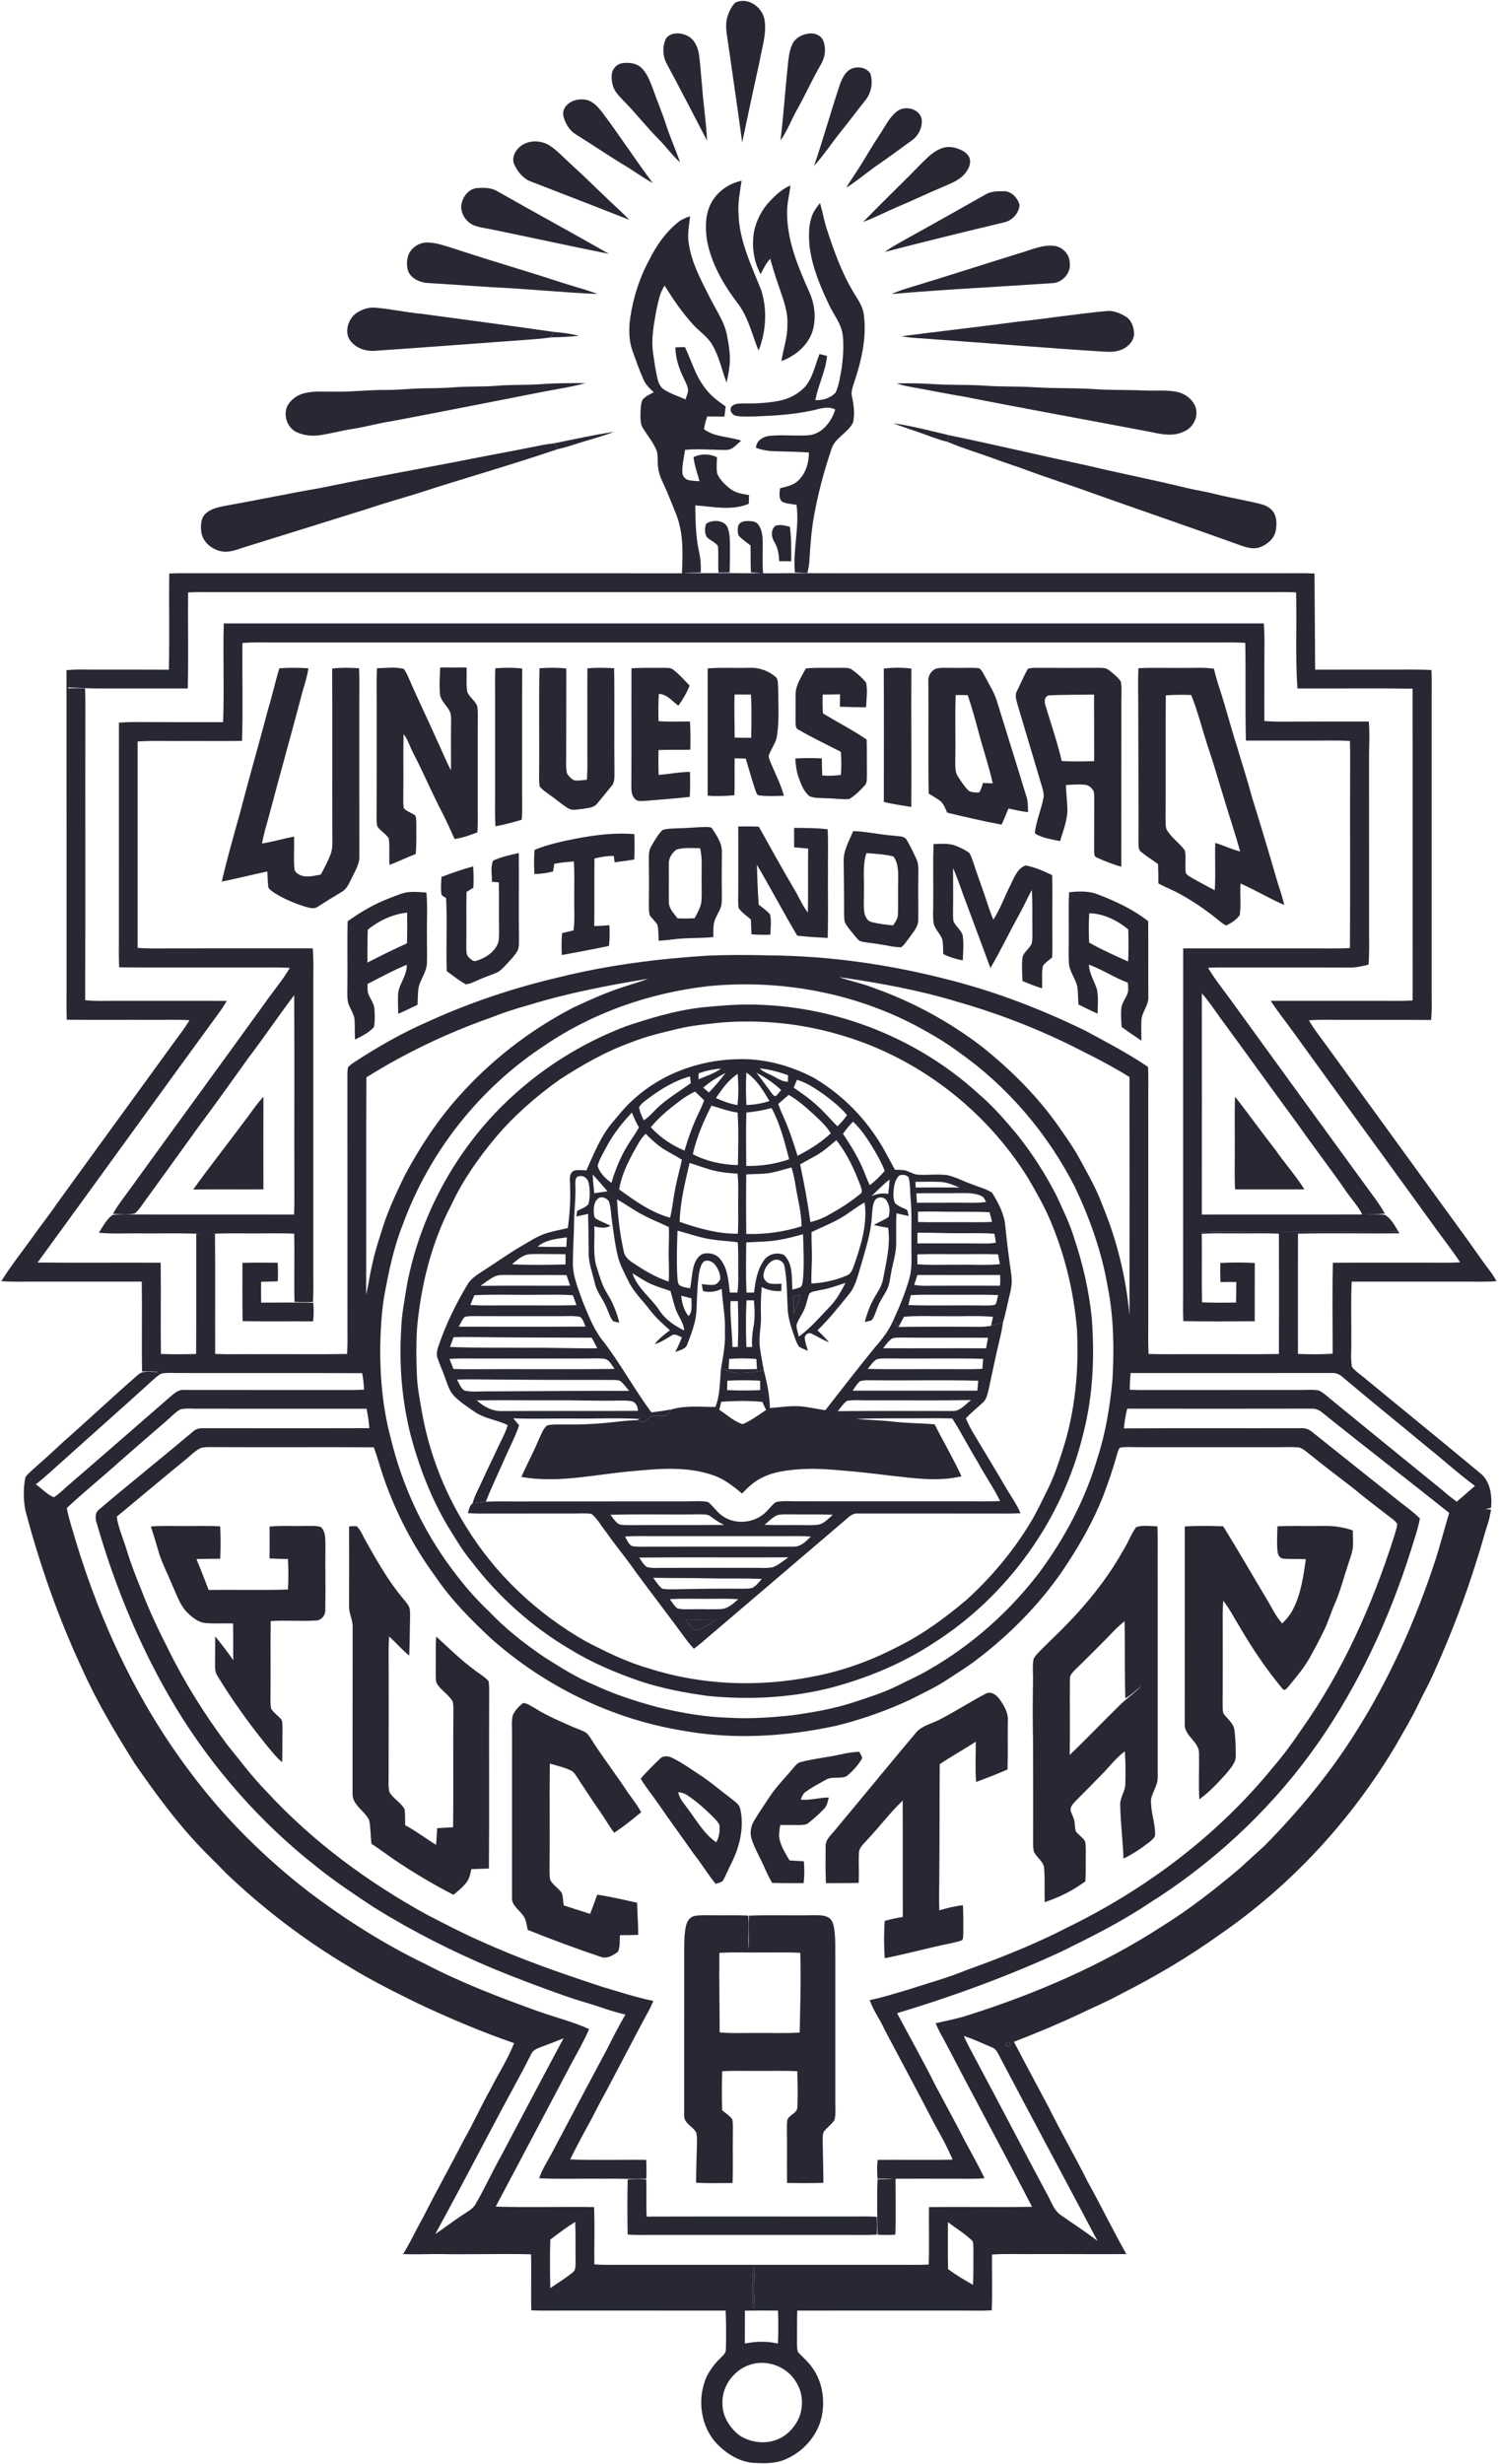 <?xml version="1.0" encoding="UTF-8" ?>
<!DOCTYPE svg PUBLIC "-//W3C//DTD SVG 1.1//EN" "http://www.w3.org/Graphics/SVG/1.1/DTD/svg11.dtd">
<svg width="886pt" height="1456pt" viewBox="0 0 886 1456" version="1.1" xmlns="http://www.w3.org/2000/svg">
<g id="#ffffffff">
</g>
<g id="#141454ff">
<path fill="#272833" opacity="1.00" d=" M 434.62 1.55 C 442.10 -2.07 450.89 4.37 451.94 12.05 C 453.14 20.24 450.32 28.26 448.97 36.25 C 445.42 52.18 442.08 68.16 438.68 84.12 C 436.10 64.95 433.24 45.83 430.53 26.68 C 429.80 21.13 428.28 15.36 429.98 9.84 C 430.96 6.83 432.29 3.77 434.62 1.55 Z" />
<path fill="#272833" opacity="1.00" d=" M 468.28 26.19 C 470.16 22.11 474.73 19.97 479.05 19.72 C 482.11 19.61 485.58 21.16 486.65 24.23 C 488.41 28.84 487.64 34.09 485.11 38.27 C 480.16 46.75 476.18 55.73 471.38 64.29 C 467.85 70.42 465.48 77.21 461.30 82.97 C 463.04 69.35 463.85 55.64 465.32 41.99 C 465.93 36.69 466.02 31.14 468.28 26.19 Z" />
<path fill="#272833" opacity="1.00" d=" M 361.59 43.99 C 361.87 40.62 364.73 37.64 368.11 37.30 C 371.86 36.84 376.11 37.27 378.99 39.97 C 382.46 43.24 384.15 47.84 385.80 52.19 C 388.42 59.56 391.47 66.77 393.85 74.22 C 396.24 81.57 399.49 88.60 401.92 95.93 C 397.20 91.70 393.56 86.44 389.06 82.00 C 382.55 75.48 376.89 68.19 370.51 61.56 C 368.39 59.31 366.12 57.17 364.27 54.68 C 362.00 51.65 361.30 47.70 361.59 43.99 Z" />
<path fill="#272833" opacity="1.00" d=" M 334.19 63.12 C 337.01 59.21 342.41 58.06 346.92 59.07 C 350.73 60.10 353.45 63.21 355.81 66.19 C 366.16 79.92 375.50 94.38 385.81 108.13 C 379.41 104.71 373.67 100.21 367.35 96.65 C 358.35 91.03 349.52 85.14 340.52 79.51 C 336.85 77.39 334.53 73.57 333.28 69.61 C 332.55 67.46 332.72 64.94 334.19 63.12 Z" />
<path fill="#272833" opacity="1.00" d=" M 306.99 86.97 C 311.85 82.56 319.63 82.56 324.99 86.08 C 329.73 89.21 333.51 93.51 337.73 97.27 C 345.45 104.21 352.73 111.60 360.30 118.70 C 364.18 122.43 368.26 125.95 371.95 129.88 C 352.54 122.27 333.11 114.70 313.66 107.22 C 309.14 105.47 305.87 101.41 303.95 97.09 C 302.34 93.49 304.23 89.41 306.99 86.97 Z" />
<path fill="#272833" opacity="1.00" d=" M 545.62 95.61 C 548.97 92.21 552.65 88.84 557.28 87.36 C 560.89 86.20 564.81 87.10 568.14 88.67 C 570.41 89.76 572.76 91.48 573.23 94.13 C 573.95 97.43 572.06 100.58 569.98 102.98 C 566.73 106.74 561.87 108.36 557.49 110.35 C 548.57 114.05 539.89 118.30 530.98 122.01 C 524.01 124.95 517.31 128.53 510.19 131.11 C 521.89 119.17 533.91 107.54 545.62 95.61 Z" />
<path fill="#272833" opacity="1.00" d=" M 420.25 120.13 C 423.84 113.21 430.76 108.41 438.32 106.79 C 437.35 113.14 436.12 119.50 436.49 125.95 C 436.85 141.94 443.97 156.58 449.81 171.12 C 453.62 182.78 452.85 195.79 448.37 207.15 C 444.64 198.12 442.51 188.28 436.77 180.20 C 427.97 168.75 420.26 155.84 417.77 141.42 C 416.80 134.30 416.87 126.65 420.25 120.13 Z" />
<path fill="#272833" opacity="1.00" d=" M 455.42 118.44 C 458.88 114.92 462.57 111.45 467.23 109.60 C 466.50 115.41 464.93 121.14 465.23 127.05 C 465.53 143.09 471.95 158.13 478.35 172.58 C 481.48 179.46 482.41 187.40 480.54 194.76 C 478.09 203.66 470.31 210.25 461.88 213.35 C 462.90 206.20 465.56 199.30 465.39 191.98 C 465.90 183.61 462.47 175.80 459.95 168.01 C 458.15 163.04 456.70 157.96 455.23 152.89 C 452.76 155.52 451.25 158.82 449.60 161.98 C 445.45 154.54 444.29 145.66 445.59 137.30 C 446.94 130.24 450.40 123.59 455.42 118.44 Z" />
<path fill="#272833" opacity="1.00" d=" M 272.59 122.03 C 272.92 117.26 276.16 112.20 281.08 111.24 C 285.40 110.81 290.12 110.67 293.98 113.01 C 315.88 125.49 338.06 137.48 359.93 150.00 C 336.68 145.36 313.51 140.26 290.28 135.49 C 287.26 134.91 284.19 134.47 281.24 133.57 C 276.30 132.10 272.58 127.19 272.59 122.03 Z" />
<path fill="#272833" opacity="1.00" d=" M 582.73 114.78 C 585.86 113.02 589.57 112.98 593.07 112.99 C 597.71 112.78 601.54 116.92 602.62 121.13 C 602.31 126.05 598.22 130.37 593.45 131.38 C 569.93 137.05 546.41 142.75 523.00 148.85 C 527.64 145.40 532.84 142.84 537.82 139.96 C 552.86 131.69 567.78 123.20 582.73 114.78 Z" />
<path fill="#272833" opacity="1.00" d=" M 401.10 131.07 C 403.09 129.48 405.51 128.61 407.87 127.74 C 407.29 133.07 406.21 138.44 407.09 143.80 C 408.84 155.71 414.77 166.37 420.14 176.95 C 423.63 183.86 428.25 190.41 429.70 198.14 C 430.83 203.99 431.88 209.97 431.23 215.94 C 430.86 219.35 430.15 222.71 429.50 226.08 C 426.57 218.74 425.19 210.78 421.08 203.94 C 418.44 199.04 413.59 196.06 409.92 192.06 C 403.38 184.96 397.94 176.95 392.83 168.78 C 389.73 173.29 389.02 178.84 387.82 184.05 C 386.35 192.17 384.81 200.50 386.03 208.76 C 386.74 213.63 387.41 218.51 388.51 223.30 C 389.11 225.99 390.19 228.84 392.70 230.30 C 396.58 232.74 400.98 234.16 405.16 235.98 C 405.78 234.03 406.78 232.09 406.69 230.00 C 406.13 227.04 404.47 224.46 403.31 221.73 C 400.89 216.57 399.30 210.99 399.18 205.27 C 401.06 205.18 402.94 205.10 404.83 205.04 C 408.53 212.73 410.77 221.17 415.89 228.13 C 419.21 233.14 424.04 236.80 428.92 240.17 C 428.67 242.17 428.42 244.17 428.17 246.17 C 424.77 246.17 421.38 246.10 417.99 246.08 C 417.14 248.54 416.49 251.05 416.12 253.63 C 422.52 258.34 430.78 257.89 438.04 260.33 C 435.41 262.62 432.89 266.02 429.03 265.85 C 421.00 265.92 412.95 265.05 404.92 265.80 C 404.28 270.16 403.20 274.51 403.31 278.94 C 403.19 281.28 405.05 283.33 407.29 283.76 C 409.32 284.17 411.39 284.21 413.46 284.33 C 412.16 279.61 410.44 274.98 409.92 270.09 C 414.25 267.98 419.43 268.06 423.77 270.14 C 423.72 273.36 423.31 276.63 423.90 279.83 C 425.57 283.61 428.69 286.60 431.95 289.05 C 435.06 291.39 439.03 291.83 442.74 292.54 C 442.69 294.24 442.64 295.95 442.58 297.66 C 432.46 301.93 421.45 299.35 410.94 298.59 C 411.07 307.78 411.20 317.04 413.18 326.06 C 414.11 330.06 414.37 334.18 414.18 338.28 C 410.76 338.32 407.33 338.36 403.92 338.57 C 411.28 338.63 418.65 338.75 426.01 338.60 C 434.02 338.54 442.04 338.93 450.05 338.50 C 447.98 338.39 445.91 338.29 443.85 338.21 C 443.56 332.92 443.72 327.61 443.60 322.32 C 441.25 320.38 438.63 318.72 436.57 316.46 C 435.91 314.54 435.89 312.40 436.42 310.45 C 437.31 308.25 439.95 307.82 442.05 307.86 C 444.16 307.94 446.80 307.94 448.17 309.87 C 450.51 313.03 450.78 317.15 450.83 320.95 C 450.83 326.88 450.55 332.81 451.03 338.74 C 461.69 338.83 472.34 338.47 483.00 338.70 C 575.67 338.72 668.33 338.70 761.00 338.71 C 766.31 338.68 771.63 338.60 776.95 338.87 C 777.06 357.80 777.24 376.74 777.32 395.67 C 792.88 395.65 808.44 395.64 824.00 395.65 C 831.36 395.69 838.72 395.47 846.07 395.90 C 846.30 401.26 846.22 406.63 846.20 412.00 C 846.20 470.33 846.20 528.67 846.20 587.00 C 846.24 592.22 846.36 597.46 845.89 602.67 C 827.93 602.53 809.96 602.62 792.00 602.60 C 785.89 602.63 779.78 602.37 773.69 602.86 C 776.24 607.62 779.72 611.77 782.84 616.15 C 810.70 654.60 838.69 692.96 866.56 731.40 C 871.48 738.16 876.11 745.12 881.23 751.73 C 882.46 753.39 883.49 755.19 884.51 757.01 C 878.35 757.47 872.17 757.22 866.00 757.26 C 843.65 757.28 821.30 757.24 798.95 757.27 C 798.32 768.83 798.86 780.42 798.69 792.00 C 798.85 797.23 798.16 802.53 799.09 807.71 C 801.55 810.66 804.89 812.70 807.78 815.22 C 830.05 833.60 852.49 851.78 874.68 870.26 C 880.89 874.98 882.00 883.64 881.31 890.91 C 880.17 891.16 879.04 891.43 877.93 891.70 C 878.78 891.76 880.46 891.86 881.31 891.92 C 880.82 894.79 880.25 897.67 879.34 900.46 C 877.24 906.73 875.67 913.17 873.61 919.45 C 866.30 943.50 857.16 966.95 846.84 989.85 C 844.18 995.70 841.01 1001.29 838.26 1007.10 C 834.34 1015.36 829.58 1023.19 825.07 1031.14 C 798.86 1075.29 763.27 1113.93 720.94 1143.06 C 702.36 1156.38 682.61 1168.03 662.21 1178.33 C 654.41 1182.67 646.14 1186.02 638.15 1189.98 C 625.40 1195.92 612.42 1201.38 599.28 1206.41 C 606.01 1219.35 613.00 1232.15 619.80 1245.06 C 627.19 1259.92 635.49 1274.31 642.93 1289.16 C 650.79 1303.25 657.79 1317.81 665.75 1331.85 C 647.17 1331.98 628.58 1331.76 610.00 1331.85 C 602.10 1331.96 594.20 1331.54 586.32 1332.13 C 586.25 1343.11 586.64 1354.10 586.18 1365.08 C 579.12 1365.46 572.06 1365.18 565.00 1365.22 C 533.74 1365.25 502.48 1365.19 471.22 1365.24 C 471.05 1371.85 471.12 1378.46 471.08 1385.08 C 471.24 1386.93 470.85 1389.24 472.47 1390.61 C 475.08 1393.31 477.97 1395.80 480.10 1398.95 C 486.12 1407.16 487.70 1418.03 485.68 1427.88 C 483.10 1439.89 473.65 1449.88 462.16 1453.93 C 456.96 1455.60 451.40 1455.52 446.00 1455.26 C 437.46 1454.85 429.74 1450.05 423.88 1444.10 C 414.15 1433.89 411.97 1417.92 417.31 1405.07 C 419.30 1400.77 422.12 1396.86 425.53 1393.59 C 427.05 1391.99 429.20 1390.48 429.04 1388.01 C 429.26 1380.42 429.22 1372.82 428.91 1365.24 C 397.27 1365.20 365.64 1365.24 334.00 1365.22 C 327.34 1365.19 320.68 1365.38 314.03 1365.10 C 313.75 1354.06 314.16 1343.01 313.88 1331.98 C 295.93 1331.52 277.96 1332.18 260.00 1331.84 C 252.75 1331.79 245.49 1332.14 238.24 1331.87 C 242.59 1324.88 245.98 1317.37 250.04 1310.23 C 257.97 1294.50 266.60 1279.15 274.65 1263.49 C 280.04 1254.09 284.40 1244.16 289.76 1234.75 C 294.38 1225.52 300.12 1216.84 303.86 1207.20 C 284.78 1200.62 266.18 1192.73 247.90 1184.18 C 233.73 1177.19 219.51 1170.24 206.07 1161.89 C 180.05 1146.42 155.84 1127.96 133.91 1107.10 C 128.71 1101.64 123.20 1096.49 118.03 1091.00 C 103.81 1075.98 91.57 1059.25 79.81 1042.28 C 68.42 1024.20 57.40 1005.80 48.65 986.27 C 34.50 956.04 23.43 924.43 14.94 892.17 C 13.81 885.85 13.73 879.16 15.00 872.88 C 16.00 871.28 17.47 870.07 18.83 868.81 C 25.01 863.33 31.16 857.83 37.16 852.16 C 52.04 839.07 66.46 825.47 81.41 812.45 C 84.81 809.20 89.88 811.05 94.08 810.58 C 90.71 810.32 87.33 810.27 83.95 810.29 C 83.66 792.62 84.06 774.94 83.78 757.26 C 62.18 757.24 40.59 757.28 19.00 757.26 C 12.92 757.23 6.83 757.44 0.76 757.02 C 6.46 747.81 13.28 739.36 19.55 730.54 C 24.07 724.07 29.08 717.97 33.47 711.42 C 56.95 678.94 80.59 646.57 104.13 614.14 C 106.85 610.42 109.64 606.75 112.04 602.81 C 105.04 602.36 98.01 602.67 91.00 602.60 C 73.81 602.53 56.63 602.71 39.45 602.53 C 39.21 596.35 39.37 590.17 39.35 584.00 C 39.31 521.32 39.40 458.65 39.30 395.97 C 44.19 395.48 49.10 395.60 54.00 395.65 C 69.27 395.66 84.54 395.62 99.80 395.70 C 100.27 376.76 99.78 357.81 100.05 338.87 C 104.70 338.64 109.35 338.65 114.00 338.70 C 210.36 338.73 306.71 338.66 403.06 338.73 C 403.59 326.99 404.06 314.70 399.54 303.60 C 397.78 299.22 396.05 294.84 394.22 290.49 C 392.23 285.77 389.42 281.24 388.97 276.03 C 388.53 272.89 389.00 269.66 388.24 266.58 C 386.32 261.62 382.83 257.50 380.04 253.04 C 378.47 250.68 378.59 247.73 378.54 245.02 C 378.63 242.18 378.62 239.23 379.60 236.53 C 381.18 234.14 384.04 233.10 386.44 231.74 C 383.90 229.56 381.53 227.07 380.21 223.94 C 377.81 218.52 375.84 212.92 373.85 207.34 C 371.63 201.19 371.63 194.50 372.46 188.09 C 374.21 176.11 377.86 164.37 383.67 153.71 C 387.90 145.12 393.53 137.05 401.10 131.07 M 111.19 350.04 C 110.97 368.95 111.47 387.87 110.98 406.78 C 93.99 406.81 77.00 406.74 60.00 406.79 C 53.44 406.86 46.89 406.41 40.33 406.16 L 40.27 406.74 C 43.60 406.60 46.92 406.61 50.25 406.72 C 50.43 410.48 50.48 414.24 50.44 418.00 C 50.34 475.66 50.53 533.31 50.34 590.97 C 56.54 591.68 62.78 591.28 69.00 591.34 C 90.69 591.38 112.37 591.30 134.06 591.37 C 132.77 593.59 131.39 595.77 129.86 597.84 C 93.86 647.14 58.19 696.67 22.21 745.98 C 46.45 746.22 70.70 745.97 94.94 746.09 C 95.24 764.05 94.86 782.03 95.10 800.00 C 102.03 800.23 108.98 800.23 115.92 800.00 C 116.08 776.30 115.92 752.60 115.99 728.91 C 119.68 729.05 123.38 729.05 127.07 728.91 C 127.29 752.59 127.08 776.27 127.17 799.96 C 135.77 800.35 144.39 800.03 153.00 800.13 C 170.39 800.03 187.79 800.31 205.17 800.00 C 205.44 795.33 205.42 790.66 205.37 786.00 C 205.34 735.32 205.40 684.65 205.34 633.98 C 205.35 632.85 205.47 631.75 205.69 630.66 C 206.74 629.37 208.16 628.46 209.51 627.54 C 223.52 618.37 238.13 610.05 253.51 603.40 C 278.23 592.14 304.13 583.56 330.57 577.37 C 359.27 570.26 388.72 566.51 418.20 564.65 C 430.12 564.18 442.06 564.16 453.99 564.49 C 490.08 564.73 526.08 569.89 560.99 578.97 C 588.73 585.99 615.54 596.37 641.26 608.87 C 653.90 615.68 666.66 622.35 678.57 630.40 C 678.88 636.93 678.64 643.46 678.69 650.00 C 678.70 693.33 678.69 736.67 678.70 780.00 C 678.74 786.67 678.50 793.34 678.87 800.00 C 689.91 800.31 700.95 800.03 712.00 800.12 C 726.63 800.03 741.27 800.32 755.91 800.00 C 756.01 776.30 756.01 752.60 755.91 728.91 C 747.94 728.55 739.96 728.84 732.00 728.76 C 724.76 728.86 717.52 728.45 710.31 729.05 L 710.31 728.09 C 713.53 727.92 716.76 727.79 720.00 727.83 C 753.69 728.04 787.38 727.76 821.06 727.94 C 822.78 727.91 824.52 727.62 826.15 727.03 C 826.39 727.46 826.88 728.31 827.12 728.74 C 807.14 728.93 787.15 728.48 767.18 728.94 C 767.12 752.61 767.13 776.29 767.17 799.96 C 774.00 800.24 780.85 800.33 787.68 799.83 C 787.71 781.93 787.35 764.01 787.82 746.11 C 805.55 745.99 823.27 746.11 841.00 746.07 C 848.34 746.01 855.69 746.27 863.02 745.85 C 858.61 739.08 853.56 732.76 848.86 726.20 C 820.73 687.31 792.42 648.56 764.31 609.66 C 759.90 603.55 755.18 597.67 751.06 591.35 C 772.70 591.32 794.35 591.36 816.00 591.34 C 822.30 591.31 828.60 591.53 834.90 591.16 C 834.97 587.77 835.01 584.38 834.99 581.00 C 834.89 522.98 835.07 464.95 834.90 406.93 C 812.23 406.55 789.55 406.90 766.88 406.78 C 765.51 387.89 766.63 368.93 766.07 350.02 C 760.72 349.77 755.36 349.85 750.00 349.87 C 542.00 349.87 334.00 349.87 126.00 349.87 C 121.06 349.83 116.12 349.79 111.19 350.04 M 495.93 577.32 C 502.61 579.70 509.62 581.02 516.22 583.65 C 539.28 591.82 561.07 603.61 580.48 618.51 C 598.41 632.83 614.80 649.33 627.67 668.40 C 631.40 673.72 635.09 679.09 638.19 684.82 C 643.07 693.83 648.26 702.75 651.73 712.43 C 660.26 733.01 665.58 754.92 667.59 777.11 C 667.63 730.20 667.66 683.28 667.58 636.37 C 655.47 628.77 642.60 622.51 629.82 616.13 C 609.25 606.28 587.86 598.17 565.93 591.93 C 543.09 584.96 519.53 580.75 495.93 577.32 M 312.96 593.72 C 305.31 595.84 297.74 598.23 290.37 601.18 C 264.57 610.27 239.72 622.05 216.53 636.58 C 216.33 679.41 216.55 722.25 216.41 765.09 C 217.86 758.82 218.68 752.42 220.22 746.17 C 221.70 739.03 224.09 732.13 226.24 725.17 C 229.58 714.70 234.29 704.74 239.05 694.86 C 247.94 678.14 258.39 662.16 271.02 648.01 C 290.04 626.62 313.01 608.78 338.40 595.57 C 347.44 591.28 356.59 587.17 366.08 583.94 C 371.69 581.98 377.46 580.47 383.01 578.30 C 359.41 582.21 335.85 586.69 312.96 593.72 M 418.48 582.70 C 384.15 586.65 350.47 598.23 321.85 617.77 C 283.62 642.80 253.84 680.42 238.16 723.34 C 232.79 736.71 229.88 750.87 227.25 764.98 C 225.51 774.90 225.02 784.97 224.74 795.01 C 224.54 813.44 226.20 831.97 230.96 849.81 C 237.66 877.60 249.87 904.10 267.02 926.98 C 273.62 935.93 280.84 944.43 288.96 952.04 C 298.74 962.38 310.03 971.19 321.78 979.18 C 331.35 985.22 340.96 991.35 351.47 995.67 C 363.34 1001.22 375.84 1005.24 388.47 1008.64 C 402.41 1012.03 416.62 1014.56 430.99 1014.95 C 443.40 1015.68 455.84 1014.81 468.19 1013.49 C 480.78 1011.75 493.39 1009.56 505.47 1005.51 C 514.05 1002.66 522.73 999.95 530.83 995.86 C 537.03 992.70 543.45 989.98 549.40 986.36 C 574.55 971.90 596.64 952.26 614.23 929.22 C 629.32 908.83 641.45 886.08 648.60 861.69 C 653.56 846.60 656.06 830.83 657.55 815.05 C 658.58 796.58 658.30 777.90 654.61 759.71 C 651.11 739.46 644.15 719.95 635.36 701.42 C 619.25 669.78 595.57 641.92 566.48 621.51 C 558.72 615.68 550.28 610.86 541.77 606.26 C 504.20 586.37 460.69 578.52 418.48 582.70 M 95.44 811.58 C 93.31 812.58 91.65 814.31 89.89 815.84 C 73.14 831.11 56.11 846.07 39.27 861.25 C 33.24 866.51 27.49 872.11 21.16 877.03 C 24.75 879.52 27.78 883.02 31.86 884.69 C 35.04 882.67 37.65 879.90 40.50 877.48 C 60.56 860.21 80.49 842.79 100.46 825.42 C 102.90 823.39 105.48 820.89 108.93 821.25 C 139.29 821.31 169.64 821.26 200.00 821.28 C 205.05 821.32 210.11 821.38 215.16 821.08 C 215.03 817.80 214.70 814.55 214.05 811.35 C 178.04 811.17 142.02 811.34 106.00 811.25 C 102.49 811.30 98.91 810.91 95.44 811.58 M 668.25 811.27 C 667.95 814.55 667.77 817.84 667.76 821.15 C 672.84 821.36 677.92 821.31 683.00 821.28 C 711.33 821.27 739.66 821.29 768.00 821.27 C 771.84 821.34 775.75 820.87 779.55 821.60 C 782.55 823.02 784.88 825.48 787.48 827.51 C 808.78 844.87 830.04 862.28 851.40 879.57 C 854.52 882.23 857.67 884.88 861.03 887.26 C 864.70 884.26 868.16 881.02 871.79 877.97 C 862.11 870.82 853.21 862.71 843.82 855.20 C 827.06 841.27 810.07 827.62 793.44 813.55 C 791.68 811.96 789.43 811.08 787.06 811.24 C 747.45 811.31 707.85 811.25 668.25 811.27 M 106.58 832.75 C 103.31 834.63 100.80 837.53 97.93 839.93 C 88.60 847.92 79.36 856.02 70.11 864.11 C 60.00 873.21 49.38 881.75 39.46 891.06 C 40.74 897.53 42.81 903.80 44.67 910.12 C 59.57 959.65 82.03 1007.25 113.47 1048.46 C 133.22 1074.77 156.86 1098.03 182.87 1118.13 C 204.22 1134.17 226.83 1148.62 250.92 1160.22 C 272.81 1171.66 295.94 1180.46 319.16 1188.78 C 328.84 1192.13 338.84 1194.67 348.20 1198.89 C 345.26 1205.81 341.46 1212.31 337.91 1218.93 C 322.96 1247.23 308.02 1275.54 293.00 1303.81 C 312.37 1304.38 331.76 1303.77 351.14 1304.06 C 351.59 1315.35 351.18 1326.64 351.29 1337.93 C 356.51 1338.31 361.76 1338.21 367.00 1338.18 C 421.00 1338.18 475.00 1338.19 529.00 1338.18 C 535.64 1338.14 542.28 1338.34 548.92 1338.04 C 549.34 1326.72 548.91 1315.39 549.09 1304.07 C 569.40 1303.83 589.72 1304.26 610.02 1303.91 C 593.21 1271.49 575.75 1239.40 558.90 1207.00 C 556.88 1203.18 554.59 1199.50 553.05 1195.46 C 559.28 1193.97 565.59 1192.83 571.70 1190.86 C 612.08 1178.10 651.37 1161.18 686.98 1138.09 C 703.20 1127.99 718.30 1116.21 732.86 1103.86 C 737.70 1099.36 742.65 1094.99 747.50 1090.50 C 767.67 1070.03 786.13 1047.77 801.40 1023.39 C 821.60 991.48 837.00 956.69 848.72 920.84 C 851.50 911.91 853.87 902.86 856.55 893.90 C 831.61 874.00 806.30 854.55 781.42 834.56 C 779.65 833.03 777.41 832.16 775.05 832.32 C 738.78 832.40 702.50 832.37 666.23 832.33 C 665.28 836.15 664.66 840.04 664.28 843.96 C 699.21 843.79 734.15 843.95 769.08 843.86 C 771.57 843.69 773.92 844.61 775.77 846.25 C 793.00 860.02 810.23 873.79 827.50 887.50 C 831.52 890.60 835.63 893.60 839.25 897.18 C 838.07 903.92 835.59 910.32 833.68 916.86 C 820.95 956.91 803.03 995.51 778.96 1030.03 C 753.96 1065.78 721.93 1096.46 685.56 1120.47 C 680.21 1123.78 675.05 1127.40 669.66 1130.63 C 655.98 1138.95 641.63 1146.08 627.27 1153.14 C 595.89 1167.66 563.32 1179.53 530.23 1189.52 C 537.93 1203.95 545.92 1218.23 553.24 1232.85 C 559.00 1243.70 564.95 1254.46 570.53 1265.41 C 574.39 1272.58 578.41 1279.68 581.92 1287.04 C 575.29 1287.57 568.64 1287.26 562.00 1287.32 C 551.11 1287.35 540.22 1287.26 529.34 1287.32 C 529.25 1298.33 529.62 1309.35 529.20 1320.35 C 525.70 1320.62 522.18 1320.62 518.69 1320.37 C 518.51 1309.47 518.24 1298.56 518.68 1287.68 C 521.80 1287.63 524.93 1287.64 528.06 1287.54 C 524.93 1287.32 521.79 1287.28 518.66 1287.33 C 518.34 1283.61 518.35 1279.89 518.75 1276.19 C 533.51 1276.04 548.29 1276.42 563.05 1276.03 C 560.06 1268.97 556.39 1262.22 552.61 1255.56 C 542.84 1236.69 532.78 1217.97 522.83 1199.20 C 520.20 1193.24 516.17 1187.97 514.04 1181.79 C 521.68 1180.25 529.09 1177.80 536.57 1175.66 C 548.11 1171.85 559.90 1168.74 571.15 1164.09 C 591.44 1156.76 611.58 1148.84 630.76 1138.92 C 677.46 1116.18 719.99 1084.20 752.80 1043.77 C 758.70 1036.89 764.08 1029.59 769.11 1022.06 C 793.71 987.46 811.13 948.25 823.97 907.93 C 824.73 905.43 825.64 902.94 825.84 900.32 C 824.27 898.16 821.96 896.73 819.90 895.12 C 813.12 889.94 806.37 884.71 799.78 879.27 C 790.53 872.18 781.26 865.11 772.21 857.76 C 770.64 856.60 769.00 855.25 766.97 855.18 C 762.98 854.85 758.98 855.12 755.00 855.09 C 728.00 855.09 701.00 855.10 674.00 855.09 C 670.09 855.14 666.16 854.75 662.28 855.27 C 660.92 856.02 660.85 857.84 660.27 859.15 C 657.89 867.86 654.93 876.40 651.70 884.83 C 646.37 898.08 639.43 910.64 631.66 922.61 C 616.97 945.60 597.61 965.39 575.84 981.74 C 570.81 985.48 565.44 988.73 560.21 992.19 C 553.29 996.92 545.58 1000.30 538.18 1004.18 C 524.01 1010.80 509.19 1016.03 494.00 1019.74 C 464.44 1026.10 433.58 1028.01 403.72 1022.60 C 361.86 1015.81 322.26 996.50 290.56 968.42 C 278.45 957.14 266.63 945.31 257.37 931.52 C 244.48 914.03 234.33 894.53 227.10 874.05 C 224.88 867.80 223.23 861.38 220.95 855.15 C 189.97 854.98 158.99 855.19 128.01 855.05 C 124.86 855.11 121.63 854.72 118.57 855.58 C 115.16 857.32 112.48 860.15 109.54 862.54 C 95.94 873.65 82.50 884.96 68.97 896.16 C 70.03 902.99 72.90 909.33 74.91 915.90 C 77.31 923.88 80.35 931.63 83.50 939.34 C 88.11 951.33 93.54 962.99 99.42 974.42 C 109.15 994.27 121.00 1013.05 134.21 1030.77 C 141.83 1040.12 149.00 1049.88 157.49 1058.48 C 184.83 1088.19 217.75 1112.40 253.10 1131.72 C 263.37 1136.97 273.59 1142.36 284.17 1146.96 C 307.21 1157.46 331.16 1165.78 355.18 1173.68 C 365.44 1176.75 375.63 1180.09 386.13 1182.27 C 384.98 1185.22 383.52 1188.04 381.93 1190.79 C 373.76 1206.08 365.81 1221.48 357.67 1236.79 C 354.42 1242.32 351.72 1248.14 348.67 1253.78 C 344.62 1261.07 340.71 1268.45 337.01 1275.92 C 351.98 1276.54 366.97 1275.99 381.95 1276.17 C 382.14 1279.87 382.14 1283.58 381.99 1287.30 C 373.66 1287.66 365.33 1287.17 357.00 1287.32 C 344.23 1287.15 331.44 1287.66 318.68 1287.06 C 320.39 1281.71 323.60 1277.07 326.18 1272.14 C 337.12 1251.46 348.07 1230.79 359.10 1210.16 C 362.42 1203.45 365.89 1196.82 369.66 1190.35 C 365.48 1189.32 361.33 1188.17 357.27 1186.77 C 349.71 1184.12 341.95 1182.12 334.40 1179.45 C 319.78 1174.33 305.28 1168.87 290.97 1162.96 C 266.99 1152.85 243.70 1141.04 221.57 1127.34 C 209.80 1119.58 198.02 1111.77 187.04 1102.93 C 154.01 1076.96 125.79 1044.95 103.98 1009.05 C 83.46 975.01 68.05 938.00 57.13 899.82 C 56.18 897.03 56.10 893.64 58.74 891.74 C 76.97 876.29 95.67 861.37 113.95 845.97 C 115.55 844.42 117.71 843.80 119.90 843.88 C 152.70 843.84 185.50 843.96 218.30 843.84 C 218.02 839.98 217.43 836.15 216.67 832.36 C 183.78 832.35 150.89 832.39 118.00 832.35 C 114.20 832.44 110.31 831.90 106.58 832.75 M 569.70 1202.97 C 571.63 1207.63 574.22 1211.97 576.51 1216.46 C 590.94 1243.37 604.96 1270.51 619.41 1297.41 C 621.60 1301.46 623.12 1306.25 627.17 1308.91 C 634.34 1313.97 641.74 1318.70 648.69 1324.06 C 629.53 1287.73 610.01 1251.58 590.89 1215.21 C 589.75 1213.11 588.80 1210.54 586.34 1209.71 C 580.83 1207.37 575.38 1204.84 569.70 1202.97 M 320.36 1209.28 C 317.86 1210.21 314.97 1211.14 313.88 1213.85 C 306.98 1227.51 299.42 1240.82 292.32 1254.38 C 280.74 1276.31 269.16 1298.25 257.28 1320.02 C 263.01 1316.22 268.38 1311.90 274.20 1308.23 C 276.75 1306.52 279.63 1304.96 281.18 1302.20 C 286.33 1293.24 290.64 1283.83 295.67 1274.81 C 308.16 1251.33 320.50 1227.77 333.09 1204.34 C 328.88 1206.07 324.64 1207.73 320.36 1209.28 M 595.32 1207.05 C 593.37 1207.73 595.08 1209.93 596.51 1208.84 C 598.46 1208.14 596.74 1205.92 595.32 1207.05 M 325.28 1323.27 C 324.96 1332.83 325.07 1342.40 325.25 1351.96 C 329.70 1348.90 334.36 1346.11 338.52 1342.66 C 340.61 1341.13 340.02 1338.25 340.21 1336.04 C 340.06 1328.30 340.33 1320.56 339.99 1312.83 C 334.87 1316.00 330.06 1319.62 325.28 1323.27 M 560.27 1313.00 C 560.32 1322.25 560.14 1331.50 560.38 1340.74 C 565.05 1344.20 570.03 1347.19 575.10 1350.01 C 575.45 1344.01 575.26 1338.00 575.35 1332.00 C 575.32 1329.41 575.48 1326.78 574.95 1324.25 C 570.57 1319.90 565.18 1316.70 560.27 1313.00 M 444.93 1351.00 C 445.08 1355.42 444.32 1359.96 445.67 1364.28 C 446.37 1356.11 446.34 1347.84 445.71 1339.67 C 444.35 1343.30 445.04 1347.22 444.93 1351.00 M 440.29 1365.28 C 440.25 1371.75 440.28 1378.22 440.25 1384.69 C 446.70 1383.40 453.35 1383.21 459.80 1384.70 C 460.09 1378.21 460.07 1371.72 459.83 1365.24 C 453.32 1365.17 446.80 1365.17 440.29 1365.28 M 445.43 1396.64 C 434.85 1398.90 426.58 1409.16 427.01 1420.03 C 426.89 1427.76 431.48 1434.92 437.60 1439.34 C 444.02 1443.23 452.34 1444.27 459.36 1441.41 C 465.52 1439.02 470.22 1433.67 472.63 1427.62 C 474.87 1421.30 474.44 1413.94 470.96 1408.15 C 466.19 1399.28 455.23 1394.40 445.43 1396.64 Z" />
<path fill="#272833" opacity="1.00" d=" M 241.76 149.78 C 243.83 145.73 248.41 143.06 252.97 143.29 C 258.24 143.42 263.23 145.33 268.21 146.85 C 282.86 151.65 297.60 156.18 312.34 160.71 C 322.03 163.65 331.61 166.98 341.33 169.83 C 345.31 170.98 349.27 172.19 353.12 173.72 C 332.02 172.79 311.00 170.62 289.90 169.64 C 277.51 168.78 265.12 168.01 252.73 167.20 C 248.23 166.90 243.41 164.82 241.39 160.55 C 240.07 157.12 240.31 153.13 241.76 149.78 Z" />
<path fill="#272833" opacity="1.00" d=" M 604.31 149.11 C 610.34 147.25 616.44 144.54 622.90 145.24 C 627.81 145.74 632.05 149.99 632.26 154.98 C 633.23 160.87 628.42 166.68 622.58 167.26 C 590.74 169.44 558.84 170.97 527.04 173.72 C 530.98 171.89 535.14 170.64 539.30 169.39 C 561.03 162.83 582.61 155.77 604.31 149.11 Z" />
<path fill="#272833" opacity="1.00" d=" M 212.10 184.09 C 215.08 182.37 218.54 181.47 221.99 181.81 C 231.04 182.54 239.92 184.58 248.96 185.39 C 275.07 188.92 301.20 192.36 327.28 196.11 C 326.77 197.18 326.27 198.25 325.77 199.33 C 322.18 199.85 318.58 200.25 314.97 200.49 C 283.96 202.76 252.97 205.13 221.96 207.25 C 215.70 207.88 208.60 205.19 205.85 199.22 C 203.91 193.62 206.83 186.77 212.10 184.09 Z" />
<path fill="#272833" opacity="1.00" d=" M 600.91 190.15 C 618.97 188.24 636.92 185.32 655.01 183.71 C 658.60 183.65 662.06 185.09 665.11 186.89 C 668.67 188.87 670.18 193.13 670.31 197.00 C 670.40 200.45 668.06 203.42 665.36 205.30 C 661.87 207.68 657.47 208.07 653.37 207.82 C 619.24 205.74 585.17 202.79 551.05 200.40 C 544.99 199.85 538.87 199.82 532.87 198.68 C 555.54 195.70 578.26 193.22 600.91 190.15 Z" />
<path fill="#272833" opacity="1.00" d=" M 320.03 226.98 C 328.70 226.31 337.41 226.36 346.10 226.37 C 337.15 228.82 327.93 230.08 318.84 231.90 C 289.56 237.65 260.28 243.43 230.96 248.98 C 223.43 250.09 216.11 252.25 208.59 253.39 C 202.35 254.35 196.24 255.99 190.01 257.01 C 185.16 257.84 180.02 257.51 175.51 255.42 C 169.76 252.96 167.21 245.29 169.90 239.75 C 171.91 236.18 175.43 233.54 179.38 232.49 C 185.43 230.78 191.79 231.53 198.00 231.43 C 208.01 231.61 217.97 230.31 227.98 230.40 C 235.99 230.45 243.96 229.45 251.97 229.43 C 257.59 229.40 263.21 229.25 268.82 228.82 C 277.18 228.18 285.58 228.63 293.93 227.92 C 302.61 227.18 311.34 227.62 320.03 226.98 Z" />
<path fill="#272833" opacity="1.00" d=" M 529.85 226.56 C 537.22 226.34 544.61 226.47 551.97 226.97 C 561.99 227.65 572.05 227.14 582.07 227.88 C 592.01 228.62 602.00 228.18 611.95 228.85 C 623.94 229.60 635.98 229.12 647.97 229.99 C 657.41 230.59 666.88 230.27 676.33 230.73 C 682.52 231.03 688.77 230.34 694.92 231.39 C 699.91 232.27 704.74 235.55 706.57 240.40 C 708.58 246.02 705.33 252.67 699.89 254.92 C 693.83 258.00 686.84 256.72 680.52 255.31 C 643.64 248.28 606.67 241.66 569.83 234.37 C 559.56 232.70 549.37 230.56 539.12 228.77 C 535.98 228.24 532.88 227.52 529.85 226.56 Z" />
<path fill="#272833" opacity="1.00" d=" M 560.98 257.16 C 588.37 262.83 615.59 269.31 642.96 275.13 C 662.39 279.79 682.01 283.56 701.42 288.33 C 706.72 289.61 712.13 290.36 717.42 291.71 C 726.67 294.09 736.12 295.52 745.37 297.89 C 748.61 298.70 751.84 300.53 753.31 303.66 C 754.71 306.87 754.66 310.56 753.95 313.94 C 753.03 318.35 749.18 321.46 745.23 323.15 C 741.67 324.65 737.72 323.77 734.22 322.59 C 705.73 312.32 677.07 302.50 648.52 292.39 C 633.35 286.83 617.92 282.00 602.79 276.33 C 598.52 274.79 594.18 273.46 589.94 271.88 C 579.98 268.13 569.74 265.19 559.93 261.05 C 560.27 259.75 560.62 258.45 560.98 257.16 Z" />
<path fill="#272833" opacity="1.00" d=" M 319.09 263.26 C 322.01 262.65 324.96 262.24 327.92 261.86 C 328.42 263.04 328.93 264.24 329.44 265.43 C 301.83 274.85 273.72 282.72 246.00 291.78 C 236.00 294.76 226.00 297.70 216.10 301.00 C 192.17 308.44 168.26 315.96 144.31 323.36 C 140.06 324.74 135.66 326.60 131.09 325.81 C 125.25 324.77 119.60 320.19 118.95 314.02 C 118.56 310.43 118.67 306.14 121.50 303.50 C 124.98 300.21 129.93 299.53 134.43 298.62 C 152.85 295.33 171.17 291.47 189.61 288.29 C 216.50 282.71 243.55 277.86 270.52 272.68 C 286.68 269.39 302.93 266.54 319.09 263.26 Z" />
<path fill="#272833" opacity="1.00" d=" M 260.20 394.38 C 265.38 394.45 270.56 394.45 275.74 394.38 C 276.03 399.17 275.45 404.02 276.17 408.78 C 277.47 411.99 280.74 413.93 282.06 417.13 C 282.40 418.71 282.39 420.34 282.43 421.96 C 282.30 438.97 282.40 455.99 282.36 473.00 C 282.32 479.27 282.60 485.54 282.15 491.80 C 277.77 493.47 273.33 495.09 268.67 495.76 C 266.22 490.16 263.66 484.60 260.86 479.16 C 256.04 469.83 251.81 460.21 247.19 450.79 C 245.32 447.03 243.29 443.35 241.73 439.45 C 240.92 437.43 239.96 435.46 238.51 433.83 C 238.26 445.55 238.56 457.28 238.39 469.00 C 238.40 471.84 238.21 474.70 238.62 477.52 C 240.43 479.50 243.17 480.20 245.31 481.74 C 246.17 482.93 245.89 484.53 246.06 485.93 C 246.06 492.14 246.22 498.36 245.75 504.56 C 240.53 506.62 235.46 509.05 230.22 511.05 C 229.83 505.80 230.53 500.49 229.76 495.28 C 227.99 492.66 225.12 491.08 223.20 488.60 C 222.57 487.17 222.67 485.57 222.58 484.06 C 222.70 461.04 222.61 438.02 222.64 415.00 C 222.69 408.28 222.44 401.56 222.82 394.84 C 228.07 394.75 233.48 393.92 238.64 395.22 C 239.99 396.99 240.86 399.05 241.77 401.07 C 247.06 413.33 252.96 425.31 258.35 437.52 C 261.13 443.36 263.48 449.40 266.56 455.09 C 266.64 446.39 266.46 437.68 266.61 428.98 C 266.60 426.49 266.77 423.97 266.30 421.51 C 265.01 417.55 261.08 414.96 260.14 410.85 C 259.56 405.38 259.91 399.86 260.20 394.38 Z" />
<path fill="#272833" opacity="1.00" d=" M 165.15 394.85 C 170.86 394.48 176.59 394.48 182.29 394.88 C 181.61 399.30 180.34 403.59 179.02 407.86 C 172.56 432.41 165.67 456.85 159.17 481.39 C 157.71 487.04 155.84 492.59 154.90 498.36 C 161.28 497.42 167.47 495.52 173.79 494.27 C 174.05 500.49 173.46 506.73 173.99 512.94 C 173.94 515.15 176.03 516.46 177.82 517.23 C 181.66 518.62 185.77 517.40 189.64 516.75 C 191.65 512.94 193.70 509.13 195.28 505.11 C 196.97 500.95 196.34 496.37 196.41 492.00 C 196.32 459.68 196.47 427.36 196.33 395.05 C 201.60 394.39 206.92 394.51 212.20 394.84 C 212.57 401.22 212.35 407.61 212.38 414.00 C 212.40 444.68 212.35 475.37 212.41 506.05 C 212.53 510.52 209.97 514.36 208.16 518.27 C 206.54 521.41 205.26 525.12 202.00 526.97 C 197.23 529.81 192.52 532.74 187.84 535.73 C 185.54 537.46 182.66 536.28 180.19 535.65 C 173.96 533.71 167.88 531.15 162.34 527.68 C 161.01 526.76 159.53 525.90 158.66 524.50 C 158.16 521.33 158.25 518.11 158.01 514.92 C 149.01 516.80 140.09 519.11 131.06 520.89 C 134.23 507.45 137.97 494.14 141.72 480.85 C 147.12 459.97 153.15 439.26 158.64 418.40 C 161.06 410.62 162.69 402.62 165.15 394.85 Z" />
<path fill="#272833" opacity="1.00" d=" M 292.81 394.84 C 298.09 394.50 303.40 394.37 308.66 395.02 C 308.54 419.02 308.64 443.01 308.60 467.00 C 308.56 472.77 308.85 478.55 308.40 484.32 C 303.28 485.87 298.12 487.28 292.85 488.22 C 292.43 482.15 292.64 476.07 292.62 470.00 C 292.62 450.33 292.62 430.66 292.62 411.00 C 292.60 405.61 292.49 400.22 292.81 394.84 Z" />
<path fill="#272833" opacity="1.00" d=" M 318.87 394.86 C 324.14 394.48 329.45 394.41 334.71 394.97 C 334.67 411.98 334.70 428.99 334.66 446.00 C 334.71 449.57 334.31 453.22 335.08 456.75 C 335.94 458.57 337.48 460.03 339.22 461.01 C 341.75 461.53 344.34 460.90 346.88 460.72 C 347.42 453.82 347.09 446.91 347.16 440.00 C 347.21 424.97 347.09 409.93 347.19 394.89 C 352.45 394.45 357.73 394.48 362.99 394.85 C 363.31 415.24 362.93 435.63 363.18 456.02 C 363.08 458.88 363.55 462.20 361.41 464.48 C 358.56 467.94 355.79 471.47 352.89 474.88 C 350.77 477.52 347.06 477.40 344.03 478.00 C 341.25 478.18 338.10 479.17 335.60 477.47 C 332.12 475.33 329.08 472.58 325.73 470.25 C 323.42 468.51 320.87 467.01 319.03 464.76 C 318.50 462.20 318.66 459.58 318.64 457.00 C 318.89 436.29 318.41 415.57 318.87 394.86 Z" />
<path fill="#272833" opacity="1.00" d=" M 418.28 394.95 C 426.50 394.27 434.77 394.82 443.01 394.58 C 448.49 394.33 453.98 396.28 458.21 399.74 C 460.08 401.19 459.70 403.82 459.92 405.91 C 460.01 415.45 460.63 425.06 459.31 434.54 C 458.77 438.60 456.17 441.89 454.66 445.59 C 453.95 446.97 454.71 448.44 455.16 449.77 C 457.93 456.55 461.41 463.06 463.34 470.16 C 458.59 470.34 453.80 470.58 449.07 470.01 C 447.43 470.12 447.05 468.34 446.57 467.19 C 444.42 460.93 442.73 454.52 440.73 448.21 C 438.56 448.16 436.40 448.11 434.23 448.07 C 434.03 455.35 434.42 462.63 434.04 469.90 C 428.80 470.31 423.52 470.60 418.27 470.12 C 418.28 445.06 418.27 420.00 418.28 394.95 M 434.20 410.34 C 433.85 418.82 434.22 427.31 434.22 435.80 C 437.48 435.95 440.74 435.99 444.00 435.94 C 444.17 427.41 444.36 418.86 443.84 410.34 C 440.62 410.32 437.41 410.32 434.20 410.34 Z" />
<path fill="#272833" opacity="1.00" d=" M 548.72 402.92 C 548.34 399.61 550.18 396.39 553.23 395.05 C 557.09 394.24 561.08 394.71 565.00 394.63 C 569.61 394.75 574.24 394.28 578.83 394.88 C 580.42 396.13 581.23 398.08 582.23 399.79 C 584.57 404.46 587.56 408.83 589.11 413.87 C 595.02 433.16 601.15 452.39 606.98 471.70 C 607.62 474.39 607.57 477.17 607.65 479.92 C 603.74 479.39 599.88 478.58 596.04 477.71 C 594.78 480.92 593.47 484.11 591.99 487.23 C 581.21 485.24 570.53 482.74 559.88 480.18 C 558.79 477.98 558.02 475.51 556.28 473.72 C 554.02 471.82 551.38 470.45 548.91 468.89 C 548.53 446.90 548.89 424.91 548.72 402.92 M 564.86 410.69 C 564.41 423.45 564.88 436.23 564.63 449.00 C 564.71 452.27 564.26 455.89 566.18 458.76 C 568.11 461.75 570.05 464.81 572.63 467.29 C 574.49 468.30 576.71 468.30 578.78 468.22 C 579.93 466.54 580.39 464.52 581.02 462.61 C 582.94 462.68 584.85 462.77 586.78 462.86 C 584.61 452.95 581.26 443.35 578.67 433.55 C 576.63 425.89 574.52 418.25 572.01 410.74 C 569.62 410.68 567.24 410.66 564.86 410.69 Z" />
<path fill="#272833" opacity="1.00" d=" M 672.88 394.83 C 681.58 394.40 690.29 394.75 699.00 394.65 C 705.16 394.76 711.37 394.19 717.50 395.13 C 718.45 399.11 719.59 403.05 720.88 406.94 C 724.49 417.92 727.32 429.15 730.86 440.16 C 733.89 450.51 737.27 460.76 740.05 471.19 C 744.90 486.72 749.58 502.29 754.10 517.91 C 755.65 523.55 757.83 529.00 759.05 534.72 C 750.25 530.88 741.99 525.91 733.21 522.01 C 732.80 528.23 733.65 534.52 732.75 540.69 C 730.85 543.48 727.80 545.31 724.86 546.83 C 723.52 546.40 722.44 545.48 721.36 544.66 C 714.14 538.66 706.42 533.25 698.23 528.67 C 693.86 526.17 689.14 524.37 684.70 522.03 C 684.67 518.20 684.61 514.38 684.46 510.56 C 681.21 508.14 677.75 506.00 674.59 503.47 C 672.75 502.32 673.08 499.93 672.93 498.08 C 673.01 472.39 672.80 446.69 672.79 421.00 C 672.85 412.27 672.50 403.55 672.88 394.83 M 689.07 410.87 C 688.79 434.92 689.12 458.97 688.91 483.01 C 688.93 485.24 688.83 487.52 689.35 489.72 C 691.95 494.81 697.11 497.92 700.34 502.55 C 701.24 506.93 700.19 511.46 700.90 515.87 C 701.84 517.36 703.54 518.12 705.01 519.03 C 709.32 521.37 713.60 523.79 718.00 525.99 C 718.57 516.67 717.99 507.34 718.28 498.02 C 723.25 499.52 727.94 501.86 733.00 503.08 C 729.94 492.00 726.20 481.14 722.95 470.12 C 720.11 460.94 717.51 451.69 714.41 442.59 C 710.84 431.99 708.23 421.07 704.11 410.66 C 699.10 410.43 694.07 410.48 689.07 410.87 Z" />
<path fill="#272833" opacity="1.00" d=" M 436.35 488.35 C 440.40 488.24 444.46 488.25 448.51 488.47 C 455.44 500.81 462.24 513.23 469.45 525.42 C 472.23 529.94 474.15 534.99 477.50 539.16 C 477.77 526.57 477.48 513.97 477.67 501.37 C 474.90 501.13 472.14 500.90 469.37 500.66 C 469.36 496.83 469.35 492.99 469.36 489.16 C 475.97 489.25 482.61 489.14 489.19 489.98 C 489.63 498.31 489.26 506.66 489.37 515.00 C 489.25 528.07 489.60 541.15 489.21 554.21 C 483.21 553.90 477.21 553.48 471.24 552.89 C 463.00 539.07 455.56 524.80 447.37 510.96 C 447.61 518.83 447.84 526.70 448.45 534.55 C 450.75 536.34 453.20 538.01 455.11 540.24 C 456.06 544.17 455.48 548.26 455.31 552.25 C 451.60 552.42 447.89 552.35 444.19 552.06 C 444.08 549.12 443.95 546.19 443.80 543.27 C 441.36 541.08 438.41 539.31 436.59 536.54 C 436.09 533.39 436.37 530.17 436.35 527.00 C 436.42 514.12 436.36 501.23 436.35 488.35 Z" />
<path fill="#272833" opacity="1.00" d=" M 391.52 490.45 C 394.53 489.42 397.78 489.58 400.93 489.40 C 406.32 489.32 411.69 488.73 417.08 488.61 C 418.43 488.71 420.30 488.38 421.10 489.82 C 423.86 494.05 427.01 498.63 426.67 503.93 C 426.62 511.96 426.52 519.99 426.66 528.02 C 426.64 530.49 426.80 533.01 426.23 535.45 C 425.22 538.86 422.87 541.72 422.03 545.19 C 421.51 547.99 421.65 550.86 421.63 553.70 C 413.77 554.48 405.84 553.98 398.01 555.03 C 395.12 555.38 392.22 555.66 389.33 555.88 C 389.13 552.71 389.29 549.49 388.58 546.39 C 387.27 544.34 385.36 542.75 384.02 540.73 C 383.46 538.88 383.57 536.92 383.53 535.03 C 383.61 526.35 383.65 517.67 383.53 508.99 C 383.56 505.94 383.26 502.65 384.97 499.95 C 386.92 496.64 388.82 493.21 391.52 490.45 M 399.85 501.98 C 397.01 504.00 395.03 507.38 395.31 510.95 C 395.40 518.30 395.27 525.65 395.36 533.00 C 395.28 536.89 398.37 539.65 400.43 542.61 C 403.80 542.78 407.19 542.72 410.57 542.53 C 412.28 539.16 414.41 535.80 414.64 531.93 C 414.91 527.62 414.63 523.31 414.69 519.00 C 414.62 513.06 415.24 507.02 413.78 501.19 C 409.15 501.11 404.35 500.64 399.85 501.98 Z" />
<path fill="#272833" opacity="1.00" d=" M 147.05 659.06 C 149.77 655.25 152.53 651.46 155.70 648.00 C 155.62 666.24 155.66 684.48 155.69 702.72 C 141.85 702.86 128.01 702.63 114.17 702.83 C 124.88 688.05 136.18 673.72 147.05 659.06 Z" />
<path fill="#272833" opacity="1.00" d=" M 528.12 779.80 C 528.96 781.29 529.75 782.89 531.08 784.05 C 547.07 783.83 563.06 783.85 579.04 783.98 C 581.29 783.95 583.55 783.77 585.77 783.36 C 588.12 782.73 590.45 782.00 592.81 781.40 C 592.29 785.21 591.49 788.98 590.56 792.72 C 588.32 801.94 586.51 811.26 584.46 820.53 C 583.71 823.45 583.22 826.74 580.82 828.84 C 577.51 831.92 573.91 834.70 570.87 838.07 C 572.09 840.82 573.39 843.53 574.92 846.13 C 581.64 857.42 588.52 868.61 595.12 879.97 C 597.95 884.60 601.06 889.09 603.19 894.12 C 597.79 894.41 592.39 894.29 587.00 894.29 C 560.32 894.28 533.65 894.30 506.97 894.26 C 504.87 894.09 503.03 895.15 501.51 896.49 C 474.21 919.85 446.83 943.12 419.50 966.45 C 416.43 969.10 413.37 971.77 410.10 974.17 C 408.79 972.71 407.50 971.26 406.31 969.72 C 396.21 955.86 385.70 942.30 375.53 928.49 C 369.99 920.42 363.61 912.97 358.04 904.92 C 355.22 901.46 353.15 897.27 349.60 894.50 C 346.09 893.97 342.52 894.30 338.99 894.27 C 322.99 894.31 307.00 894.27 291.00 894.29 C 286.17 894.33 281.33 894.40 276.51 894.03 C 277.24 892.06 277.42 889.59 279.29 888.31 C 281.89 887.85 284.52 887.53 287.16 887.31 C 292.77 886.98 298.39 887.17 304.00 887.15 C 337.33 887.14 370.67 887.12 404.00 887.10 C 408.84 887.21 413.77 886.51 418.55 887.51 C 421.72 889.97 423.78 893.63 427.19 895.84 C 435.00 901.26 446.54 899.87 453.06 893.04 C 454.88 891.23 456.40 889.08 458.49 887.56 C 462.90 886.49 467.51 887.16 472.00 887.07 C 504.00 887.11 536.00 887.08 568.00 887.08 C 575.70 887.03 583.41 887.30 591.11 886.88 C 587.26 878.94 582.12 871.73 577.95 863.97 C 572.75 855.45 568.20 846.55 562.85 838.12 C 558.57 837.99 554.28 837.93 550.00 838.00 C 535.28 838.17 520.55 837.76 505.84 838.43 C 513.22 839.01 520.64 839.10 528.00 840.00 C 536.12 840.92 544.30 840.90 552.43 841.57 C 557.59 851.87 563.50 861.80 568.29 872.29 C 556.37 875.12 544.00 873.92 531.97 872.52 C 522.70 871.57 513.48 870.21 504.20 869.43 C 493.91 868.57 483.58 867.36 473.24 868.10 C 465.40 868.61 457.35 869.52 450.27 873.17 C 445.71 875.32 442.04 878.85 438.60 882.45 C 433.39 878.16 427.98 873.85 421.50 871.66 C 406.38 866.35 390.05 867.73 374.40 869.19 C 352.41 870.98 330.27 876.61 308.19 872.65 C 311.32 865.36 315.18 858.42 318.20 851.09 C 319.72 848.06 320.71 844.49 323.35 842.23 C 326.84 841.45 330.46 841.71 334.02 841.67 C 344.18 841.83 354.34 841.26 364.43 840.07 C 368.42 839.57 372.44 839.26 376.47 839.11 C 377.84 839.57 379.21 840.08 380.58 840.58 C 381.94 839.27 383.22 837.86 384.84 836.87 C 387.69 836.12 390.68 836.60 393.59 836.67 C 394.75 835.35 395.91 834.03 397.06 832.70 C 405.48 830.32 414.25 831.30 422.86 831.32 C 425.71 824.05 425.41 816.22 426.17 808.60 C 429.34 809.72 432.51 811.12 435.93 811.24 C 441.14 811.38 446.32 810.55 451.46 809.73 C 453.39 817.01 454.90 824.41 455.07 831.97 C 462.00 831.42 468.99 830.18 475.94 831.24 C 479.91 831.83 483.85 832.63 487.83 833.22 C 497.54 820.80 507.20 808.34 517.13 796.10 C 521.50 791.18 525.58 785.92 528.12 779.80 M 527.59 790.70 C 525.23 792.13 523.69 794.52 521.97 796.62 C 542.26 796.73 562.55 796.57 582.84 796.65 C 583.23 794.57 583.61 792.50 583.96 790.42 C 566.95 790.30 549.94 790.49 532.94 790.31 C 531.15 790.33 529.33 790.28 527.59 790.70 M 512.86 808.84 C 526.91 809.16 540.95 808.88 555.00 808.97 C 563.53 808.87 572.08 809.21 580.61 808.79 C 580.76 806.82 580.94 804.85 581.11 802.90 C 563.08 802.38 545.04 802.90 527.00 802.65 C 524.09 802.67 521.11 802.43 518.26 803.12 C 515.98 804.49 514.51 806.81 512.86 808.84 M 429.91 815.79 C 429.86 817.63 429.82 819.48 429.78 821.35 C 436.29 821.67 442.82 821.67 449.33 821.35 C 449.32 819.48 449.29 817.62 449.26 815.78 C 442.81 815.46 436.36 815.45 429.91 815.79 M 508.33 816.09 C 506.50 817.63 505.30 819.74 503.99 821.70 C 528.56 821.70 553.12 821.72 577.69 821.70 C 577.85 819.73 578.03 817.76 578.20 815.81 C 557.81 815.27 537.40 815.81 517.00 815.55 C 514.11 815.59 511.14 815.30 508.33 816.09 M 500.62 827.70 C 498.42 829.35 496.89 831.70 495.16 833.80 C 517.78 833.55 540.40 833.74 563.02 833.71 C 567.62 833.86 570.56 829.74 573.93 827.26 C 553.95 827.60 533.97 827.32 514.00 827.41 C 509.54 827.52 505.03 826.96 500.62 827.70 M 426.27 828.27 C 425.89 829.83 425.52 831.40 425.16 832.97 C 429.62 835.95 433.78 839.79 438.90 841.53 C 443.92 839.43 448.30 836.08 452.81 833.09 C 452.04 831.50 451.28 829.90 450.55 828.31 C 442.49 827.54 434.33 827.65 426.27 828.27 M 360.82 895.03 C 362.25 896.91 363.55 898.99 365.52 900.39 C 367.18 901.23 369.13 900.99 370.94 901.13 C 389.96 900.98 408.98 901.18 427.99 901.01 C 425.14 899.68 422.55 897.91 420.03 896.04 C 418.08 894.41 415.37 894.88 413.03 894.75 C 395.63 895.04 378.22 894.50 360.82 895.03 M 451.90 900.97 C 459.92 901.25 467.96 900.96 475.99 901.12 C 478.89 901.08 481.86 901.32 484.71 900.63 C 487.67 899.49 489.91 897.12 492.22 895.03 C 484.15 894.57 476.08 894.96 468.01 894.77 C 465.10 894.81 462.13 894.54 459.30 895.28 C 456.47 896.64 454.26 898.95 451.90 900.97 M 369.44 907.90 C 370.55 909.87 371.41 912.24 373.46 913.47 C 377.26 914.20 381.16 913.79 385.00 913.85 C 413.01 913.81 441.02 913.86 469.03 913.85 C 473.33 914.01 476.46 910.67 479.27 907.90 C 473.86 907.46 468.42 907.63 463.00 907.64 C 437.33 907.64 411.67 907.63 386.00 907.64 C 380.48 907.64 374.95 907.44 369.44 907.90 M 377.82 920.31 C 379.15 922.27 380.32 924.50 382.33 925.88 C 385.80 926.78 389.45 926.32 393.01 926.40 C 410.34 926.34 427.67 926.37 445.00 926.38 C 448.93 926.30 452.92 926.78 456.80 926.00 C 460.21 924.67 462.99 922.20 465.99 920.18 C 436.60 920.32 407.20 920.05 377.82 920.31 M 386.11 932.26 C 387.73 934.48 389.19 936.92 391.38 938.66 C 393.53 939.16 395.77 939.04 397.97 939.06 C 411.67 938.76 425.36 938.57 439.06 938.70 C 440.85 938.65 442.68 938.72 444.44 938.31 C 446.89 937.22 448.48 934.91 450.23 932.98 C 440.48 932.36 430.71 932.84 420.96 932.61 C 409.34 932.30 397.73 932.45 386.11 932.26 M 395.93 944.90 C 397.31 946.82 398.54 948.97 400.49 950.40 C 403.61 951.10 406.84 950.80 410.01 950.84 C 415.33 950.69 420.65 951.03 425.96 950.76 C 430.15 950.60 433.37 947.55 436.33 944.93 C 429.90 944.43 423.44 944.72 417.00 944.68 C 409.98 944.74 402.94 944.44 395.93 944.90 M 405.08 957.20 C 406.97 959.33 408.74 961.66 411.17 963.22 C 415.69 962.80 419.22 959.40 423.05 957.24 C 417.06 957.17 411.07 957.13 405.08 957.20 Z" />
<path fill="#272833" opacity="1.00" d=" M 89.19 901.93 C 95.78 901.41 102.40 901.73 109.00 901.68 C 116.05 901.72 123.10 901.46 130.14 901.85 C 130.46 908.21 130.45 914.60 130.15 920.98 C 125.47 921.06 120.79 921.04 116.11 921.17 C 118.52 927.24 121.04 933.27 123.28 939.41 C 138.91 939.25 154.56 939.65 170.18 939.19 C 170.53 933.18 170.55 927.16 170.18 921.15 C 166.56 921.08 162.93 920.99 159.31 920.83 C 159.36 914.56 159.36 908.29 159.32 902.02 C 166.19 901.27 173.10 901.83 179.99 901.63 C 183.20 901.67 186.50 901.34 189.63 902.22 C 192.53 904.97 192.29 909.30 192.36 912.98 C 192.18 925.66 192.50 938.34 192.29 951.02 C 192.50 954.29 190.04 957.43 186.65 957.50 C 177.80 958.09 168.90 957.24 160.04 957.84 C 159.74 972.22 160.07 986.61 159.88 1001.00 C 159.91 1003.88 159.69 1006.82 160.29 1009.67 C 161.97 1012.28 164.72 1013.93 166.58 1016.40 C 167.12 1018.88 166.91 1021.45 166.93 1023.99 C 166.79 1029.73 167.04 1035.48 166.75 1041.23 C 163.12 1038.18 160.23 1034.41 157.23 1030.78 C 146.73 1017.75 136.96 1004.12 128.27 989.81 C 127.04 987.78 127.15 985.33 127.10 983.06 C 127.14 977.68 127.14 972.30 127.21 966.93 C 130.94 971.46 134.54 976.12 137.87 980.97 C 137.74 973.72 137.93 966.48 137.76 959.24 C 132.48 959.06 127.18 959.43 121.91 959.04 C 117.53 958.81 113.95 955.93 110.94 953.02 C 106.41 948.70 104.58 942.55 102.02 937.03 C 99.12 929.89 95.39 923.06 93.36 915.60 C 92.04 911.01 90.61 906.47 89.19 901.93 Z" />
<path fill="#272833" opacity="1.00" d=" M 206.33 901.89 C 207.81 901.79 209.31 901.66 210.80 901.79 C 213.26 904.00 214.33 907.29 215.97 910.09 C 222.33 921.45 228.78 932.85 236.97 943.02 C 238.61 945.08 240.49 946.98 241.76 949.31 C 242.58 951.42 242.30 953.75 242.37 955.98 C 242.16 963.39 242.25 970.82 241.85 978.23 C 237.59 974.77 234.10 970.50 229.94 966.94 C 229.56 973.28 229.75 979.64 229.72 986.00 C 229.70 1006.66 229.76 1027.33 229.70 1047.99 C 229.75 1051.56 229.36 1055.21 230.12 1058.74 C 232.30 1062.85 237.06 1064.93 239.14 1069.09 C 239.58 1072.17 239.36 1075.31 239.48 1078.43 C 245.87 1081.81 251.57 1086.29 257.75 1090.02 C 258.00 1086.75 258.22 1083.49 258.39 1080.23 C 261.53 1080.00 264.68 1079.80 267.82 1079.65 C 268.09 1056.75 267.75 1033.85 267.98 1010.96 C 267.95 1009.07 268.02 1007.18 267.60 1005.35 C 265.15 1001.22 260.65 998.78 258.16 994.68 C 257.35 992.55 257.62 990.22 257.54 988.01 C 257.71 980.99 257.32 973.95 257.81 966.94 C 265.02 973.51 271.95 980.42 279.81 986.24 C 282.74 988.64 286.21 990.43 288.76 993.28 C 289.14 995.14 289.11 997.05 289.14 998.96 C 288.94 1033.99 289.26 1069.02 288.98 1104.05 C 285.52 1104.17 282.06 1104.26 278.61 1104.42 C 277.94 1107.00 277.58 1109.81 275.90 1112.00 C 273.68 1114.92 270.83 1117.27 267.99 1119.56 C 256.84 1113.80 246.01 1107.41 235.56 1100.48 C 230.10 1096.98 225.05 1092.90 219.57 1089.45 C 218.93 1084.83 219.16 1080.11 218.22 1075.54 C 215.67 1069.92 208.36 1066.76 208.38 1059.99 C 208.44 1026.98 208.36 993.96 208.44 960.95 C 208.40 956.86 206.22 953.16 206.31 949.07 C 206.41 933.34 206.34 917.61 206.33 901.89 Z" />
<path fill="#272833" opacity="1.00" d=" M 671.52 902.35 C 675.53 900.92 679.93 901.78 684.10 901.86 C 684.33 906.90 684.29 911.95 684.25 917.00 C 684.25 961.34 684.25 1005.69 684.26 1050.03 C 684.39 1054.78 681.19 1058.64 680.32 1063.15 C 679.94 1070.14 682.79 1076.85 682.75 1083.83 C 682.76 1085.90 680.74 1087.10 679.40 1088.38 C 674.58 1092.07 669.54 1095.56 664.04 1098.17 C 663.74 1087.74 662.29 1077.38 662.13 1066.95 C 661.71 1062.36 665.10 1058.59 665.14 1054.08 C 665.29 1047.65 665.32 1041.20 664.85 1034.79 C 659.66 1038.58 655.83 1043.81 651.34 1048.34 C 646.23 1053.55 641.15 1058.79 635.96 1063.92 C 634.42 1065.54 632.54 1067.38 632.82 1069.84 C 633.29 1071.41 634.05 1072.88 634.62 1074.44 C 635.57 1076.92 635.04 1079.73 635.95 1082.24 C 637.56 1084.16 639.77 1085.56 641.19 1087.67 C 641.90 1089.67 641.69 1091.85 641.76 1093.96 C 641.65 1099.82 641.84 1105.69 641.55 1111.56 C 634.30 1116.99 626.10 1121.08 617.50 1123.89 C 617.27 1117.26 617.68 1110.62 617.16 1104.02 C 616.91 1099.73 612.52 1097.55 611.00 1093.85 C 610.76 1092.59 610.65 1091.33 610.65 1090.07 C 610.69 1069.70 610.66 1049.33 610.60 1028.96 C 610.33 1017.32 610.37 1005.68 610.56 994.04 C 610.71 989.43 610.07 984.76 610.92 980.21 C 611.79 978.42 613.22 977.00 614.58 975.59 C 618.76 971.43 622.93 967.26 627.20 963.19 C 641.53 948.85 654.53 933.02 664.36 915.22 C 666.96 911.05 668.61 906.32 671.52 902.35 M 652.09 970.09 C 646.74 975.41 641.47 980.81 636.02 986.03 C 634.40 987.73 632.26 989.48 632.38 992.08 C 632.24 1007.02 632.51 1021.97 632.26 1036.92 C 642.44 1027.21 652.13 1017.01 662.18 1007.18 C 666.22 1003.24 670.98 1000.14 674.78 995.95 C 671.72 998.65 668.69 1001.42 665.14 1003.49 C 664.68 988.29 665.02 973.08 664.71 957.88 C 660.10 961.52 656.25 965.97 652.09 970.09 Z" />
<path fill="#272833" opacity="1.00" d=" M 700.27 901.94 C 707.83 901.42 715.41 901.59 722.98 901.82 C 731.74 915.89 739.96 930.29 748.50 944.50 C 751.55 949.45 753.92 954.88 757.86 959.24 C 760.26 956.82 762.55 954.23 764.10 951.17 C 768.96 941.95 770.33 931.47 771.86 921.31 C 767.30 920.99 762.71 921.39 758.17 920.88 C 756.31 920.65 755.32 918.58 755.13 916.92 C 754.57 911.91 754.95 906.86 755.05 901.84 C 764.02 901.43 773.01 901.80 781.99 901.63 C 787.95 901.47 793.95 902.24 799.57 904.28 C 799.63 907.19 799.81 910.11 799.70 913.03 C 799.57 917.02 797.93 920.73 796.77 924.49 C 794.17 932.28 792.17 940.28 788.87 947.83 C 786.58 953.02 784.97 958.49 782.47 963.60 C 779.88 968.90 777.14 974.13 774.24 979.27 C 770.74 985.56 766.04 991.05 761.49 996.59 C 760.68 997.51 759.32 999.36 758.10 997.90 C 748.74 986.66 740.50 974.52 733.12 961.90 C 729.75 956.52 726.92 950.79 723.02 945.77 C 722.48 952.16 722.77 958.59 722.72 965.00 C 722.68 979.02 722.79 993.03 722.65 1007.04 C 722.72 1008.88 722.52 1010.84 723.24 1012.60 C 725.45 1015.67 729.06 1018.07 729.59 1022.10 C 730.29 1027.05 730.37 1032.07 730.42 1037.07 C 730.63 1041.41 727.38 1044.72 724.85 1047.87 C 719.94 1053.36 714.85 1058.78 708.89 1063.17 C 708.34 1054.12 708.87 1045.04 708.69 1035.99 C 708.81 1029.08 700.19 1025.89 700.24 1019.03 C 700.31 980.00 700.25 940.97 700.27 901.94 Z" />
<path fill="#272833" opacity="1.00" d=" M 582.67 1000.70 C 585.53 999.14 588.74 1001.28 590.47 1003.57 C 593.34 1007.44 596.06 1011.92 595.69 1016.95 C 595.50 1026.46 595.82 1035.97 595.52 1045.49 C 589.41 1048.19 583.19 1050.60 576.92 1052.89 C 576.34 1044.96 576.78 1037.02 576.74 1029.09 C 569.74 1033.67 562.40 1037.71 555.46 1042.37 C 555.25 1063.24 555.41 1084.12 555.20 1104.99 C 555.22 1112.91 554.95 1120.82 555.17 1128.74 C 559.75 1127.38 564.39 1126.22 569.15 1125.72 C 569.41 1131.15 569.42 1136.60 569.38 1142.04 C 569.17 1143.48 569.61 1145.26 568.55 1146.47 C 566.00 1147.41 563.30 1147.88 560.65 1148.47 C 548.02 1151.08 535.58 1154.56 522.92 1157.02 C 522.43 1149.68 522.39 1142.30 522.93 1134.96 C 526.44 1133.99 530.00 1133.23 533.60 1132.64 C 533.53 1109.72 533.64 1086.81 533.54 1063.90 C 526.08 1071.01 519.90 1079.33 512.81 1086.80 C 510.79 1089.26 507.71 1091.48 507.66 1094.96 C 507.40 1100.81 507.85 1106.67 507.53 1112.53 C 501.08 1112.72 494.63 1112.63 488.18 1112.68 C 487.86 1105.44 487.91 1098.19 487.99 1090.95 C 487.84 1086.98 491.19 1084.30 493.44 1081.47 C 509.55 1062.22 525.39 1042.75 541.57 1023.56 C 545.33 1019.39 551.11 1018.33 555.89 1015.77 C 564.97 1011.04 573.60 1005.47 582.67 1000.70 Z" />
<path fill="#272833" opacity="1.00" d=" M 309.30 1006.21 C 312.01 1006.49 314.24 1008.30 316.58 1009.56 C 323.53 1013.91 331.11 1017.07 338.59 1020.36 C 341.34 1021.60 344.36 1022.37 346.85 1024.14 C 349.03 1026.41 350.41 1029.30 352.19 1031.88 C 358.37 1041.02 364.99 1049.84 371.06 1059.06 C 373.78 1062.90 376.76 1066.59 378.95 1070.79 C 373.81 1075.05 368.59 1079.23 363.02 1082.92 C 360.11 1079.11 357.82 1074.89 355.07 1070.98 C 351.07 1065.28 347.25 1059.46 343.43 1053.65 C 341.81 1051.25 340.46 1048.61 338.35 1046.60 C 334.19 1044.35 329.47 1043.41 324.98 1042.03 C 324.70 1062.69 325.05 1083.35 324.82 1104.02 C 324.84 1106.25 324.74 1108.53 325.22 1110.75 C 326.82 1113.91 330.23 1115.64 332.13 1118.61 C 332.80 1120.95 332.85 1123.41 333.16 1125.84 C 338.37 1127.52 343.59 1129.18 348.82 1130.83 C 350.28 1127.07 351.63 1123.27 353.02 1119.50 C 360.94 1120.68 368.76 1122.48 376.56 1124.26 C 376.69 1130.58 377.25 1136.88 377.22 1143.21 C 373.64 1143.37 370.06 1143.45 366.47 1143.42 C 366.11 1146.67 366.67 1150.27 365.24 1153.27 C 362.32 1155.32 358.59 1157.72 354.92 1156.17 C 340.43 1151.30 326.09 1145.99 311.91 1140.29 C 311.21 1137.19 311.01 1133.72 308.77 1131.27 C 306.41 1128.09 302.23 1125.51 302.62 1121.06 C 302.65 1089.04 302.66 1057.02 302.63 1025.00 C 302.72 1021.10 302.16 1017.10 303.15 1013.29 C 304.53 1010.45 306.78 1008.06 309.30 1006.21 Z" />
<path fill="#272833" opacity="1.00" d=" M 497.30 1036.52 C 500.77 1035.70 504.31 1035.23 507.87 1035.03 C 508.46 1036.28 509.43 1037.44 509.61 1038.87 C 507.30 1042.95 504.01 1046.49 500.41 1049.47 C 496.65 1051.24 492.04 1049.44 488.31 1051.48 C 484.32 1053.69 480.27 1055.85 476.51 1058.46 C 474.76 1059.54 473.96 1061.46 473.30 1063.33 C 478.88 1063.86 484.30 1062.06 489.86 1062.08 C 489.24 1064.49 488.82 1067.17 486.89 1068.96 C 484.11 1071.82 481.14 1074.51 478.01 1076.98 C 476.38 1078.42 474.09 1078.27 472.07 1078.35 C 468.43 1078.34 464.79 1078.26 461.15 1078.32 C 460.75 1081.16 460.10 1084.09 460.81 1086.96 C 461.88 1091.43 464.37 1095.37 466.71 1099.28 C 469.52 1099.43 472.33 1099.58 475.14 1099.77 C 475.50 1104.06 475.53 1108.39 474.98 1112.68 C 468.78 1112.65 462.58 1112.76 456.39 1112.52 C 454.47 1109.30 452.91 1105.89 451.41 1102.47 C 449.07 1097.17 446.02 1092.17 444.26 1086.63 C 443.08 1082.96 443.78 1078.92 445.78 1075.69 C 448.58 1070.95 451.76 1066.45 454.77 1061.84 C 458.79 1055.65 464.08 1050.45 468.76 1044.78 C 470.06 1043.36 471.27 1041.58 473.26 1041.13 C 481.16 1039.04 489.34 1038.33 497.30 1036.52 Z" />
<path fill="#272833" opacity="1.00" d=" M 390.09 1039.17 C 392.01 1037.15 395.12 1037.48 397.39 1038.69 C 403.05 1041.43 408.14 1045.16 413.40 1048.57 C 420.02 1052.81 425.92 1058.04 432.22 1062.73 C 434.17 1064.41 436.77 1065.85 437.47 1068.52 C 440.00 1079.39 437.31 1090.76 432.46 1100.59 C 430.74 1103.91 429.34 1107.38 427.60 1110.69 C 426.76 1112.40 424.58 1112.43 423.03 1113.12 C 418.29 1107.41 414.55 1100.96 409.90 1095.18 C 403.20 1085.52 396.15 1076.13 389.55 1066.41 C 385.97 1061.21 381.92 1056.35 378.67 1050.94 C 382.25 1046.81 386.12 1042.92 390.09 1039.17 M 400.91 1058.89 C 401.46 1062.71 404.28 1065.51 406.40 1068.55 C 411.66 1075.52 416.01 1083.46 423.33 1088.56 C 425.13 1085.43 425.61 1081.68 425.19 1078.14 C 424.23 1076.38 422.81 1074.96 421.44 1073.55 C 416.74 1068.85 411.76 1064.38 406.20 1060.72 C 404.64 1059.61 402.77 1059.13 400.91 1058.89 Z" />
<path fill="#272833" opacity="1.00" d=" M 405.60 1137.40 C 406.25 1134.79 408.24 1132.25 411.07 1131.95 C 414.36 1131.47 417.69 1131.66 421.00 1131.66 C 428.10 1131.78 435.19 1131.48 442.28 1131.87 C 442.73 1138.59 442.08 1145.34 442.55 1152.07 C 442.76 1145.33 442.34 1138.59 442.72 1131.87 C 455.14 1131.41 467.58 1131.88 480.01 1131.63 C 483.29 1131.73 486.92 1131.26 489.85 1133.09 C 491.94 1134.38 492.56 1136.95 492.99 1139.22 C 493.89 1144.76 493.65 1150.40 493.71 1156.01 C 493.70 1184.33 493.68 1212.66 493.71 1240.99 C 493.63 1244.80 494.12 1248.70 493.30 1252.46 C 491.59 1255.26 488.69 1257.06 486.79 1259.72 C 486.15 1261.36 486.32 1263.18 486.26 1264.93 C 486.36 1273.20 486.64 1281.48 486.67 1289.76 C 479.52 1289.99 472.36 1289.94 465.21 1289.82 C 465.04 1279.88 465.29 1269.94 465.12 1260.00 C 465.13 1257.44 464.96 1254.86 465.43 1252.34 C 466.71 1249.43 471.25 1248.59 471.30 1245.02 C 471.62 1237.95 471.48 1230.86 471.22 1223.79 C 463.82 1223.40 456.40 1223.68 449.00 1223.62 C 441.62 1223.69 434.24 1223.39 426.87 1223.81 C 426.60 1231.50 426.58 1239.21 426.85 1246.91 C 428.91 1248.59 431.25 1250.05 432.85 1252.23 C 433.43 1255.78 433.11 1259.41 433.15 1263.01 C 433.00 1271.95 433.36 1280.91 432.97 1289.86 C 425.78 1289.92 418.59 1290.02 411.41 1289.73 C 411.50 1282.49 411.67 1275.25 411.91 1268.02 C 411.92 1265.44 412.10 1262.84 411.62 1260.31 C 409.84 1256.43 404.18 1254.77 404.39 1250.00 C 404.42 1217.32 404.41 1184.63 404.40 1151.95 C 404.48 1147.09 404.41 1142.15 405.60 1137.40 M 425.19 1153.88 C 425.02 1169.54 425.33 1185.19 425.36 1200.85 C 432.56 1201.56 439.79 1201.13 447.00 1201.21 C 455.56 1201.06 464.13 1201.58 472.67 1200.93 C 472.97 1185.24 473.51 1169.54 473.00 1153.85 C 465.00 1153.40 457.00 1153.74 449.00 1153.65 C 441.06 1153.76 433.12 1153.36 425.19 1153.88 Z" />
<path fill="#272833" opacity="1.00" d=" M 370.99 1287.74 C 374.64 1287.51 378.30 1287.50 381.95 1287.72 C 382.25 1295.04 381.83 1302.37 382.22 1309.69 C 425.14 1309.55 468.06 1309.71 510.99 1309.61 C 513.41 1309.61 515.84 1309.69 518.27 1309.81 C 518.46 1313.31 518.47 1316.82 518.30 1320.33 C 511.87 1320.74 505.43 1320.49 499.00 1320.54 C 461.33 1320.55 423.67 1320.54 386.00 1320.54 C 380.99 1320.57 375.98 1320.65 370.98 1320.31 C 370.78 1309.45 370.77 1298.59 370.99 1287.74 Z" />
</g>
<g id="#141553ff">
<path fill="#272833" opacity="1.00" d=" M 393.70 22.67 C 396.49 18.89 402.19 19.18 406.04 21.04 C 410.50 23.07 412.57 28.00 413.21 32.59 C 414.02 38.72 414.35 44.89 414.99 51.04 C 415.73 61.74 417.46 72.36 417.90 83.09 C 410.06 67.98 402.22 52.86 394.18 37.86 C 391.63 33.28 391.35 27.37 393.70 22.67 Z" />
<path fill="#272833" opacity="1.00" d=" M 479.61 128.47 C 480.59 125.27 482.58 122.52 484.70 119.98 C 486.11 124.87 486.98 129.90 488.49 134.76 C 492.74 147.78 497.32 160.80 504.40 172.59 C 506.96 176.87 510.10 181.07 510.59 186.20 C 512.38 199.95 508.99 213.73 504.62 226.69 C 503.86 229.16 502.89 231.76 503.58 234.38 C 504.66 239.30 505.29 244.47 504.27 249.46 C 501.32 255.91 493.36 258.55 491.38 265.56 C 487.00 278.53 483.43 291.79 481.06 305.29 C 479.47 314.09 478.95 323.04 478.35 331.95 C 478.18 334.17 477.74 336.35 477.24 338.52 C 474.77 338.42 472.30 338.34 469.84 338.23 C 468.53 324.90 472.62 311.60 470.79 298.28 C 468.00 297.79 465.08 297.68 462.45 296.56 C 460.03 294.65 460.79 291.14 461.05 288.48 C 464.83 287.52 468.96 286.74 471.86 283.91 C 476.28 279.67 478.13 273.38 478.11 267.39 C 470.76 266.79 463.37 266.87 456.01 266.53 C 452.88 266.41 449.85 265.62 446.89 264.66 C 446.84 260.32 451.25 257.84 455.10 257.50 C 462.39 256.82 469.73 257.66 477.04 257.23 C 485.40 257.06 491.43 249.42 493.66 241.99 C 489.20 239.61 484.40 241.67 479.88 242.60 C 468.75 244.98 457.34 245.65 446.00 246.07 C 442.41 246.12 438.78 246.35 435.23 245.71 C 432.93 245.44 430.89 242.61 432.22 240.46 C 434.05 238.13 437.30 238.48 439.93 238.37 C 446.94 238.50 453.98 238.12 460.87 236.73 C 466.46 235.63 471.72 232.77 475.69 228.69 C 480.49 223.20 481.72 215.76 484.38 209.18 C 485.87 209.53 487.36 209.91 488.86 210.31 C 488.01 219.36 483.54 227.54 481.93 236.44 C 486.29 236.64 490.89 235.21 493.91 231.96 C 496.05 227.28 496.61 222.04 497.55 217.02 C 498.36 210.76 498.80 204.40 498.13 198.11 C 497.34 191.38 492.79 186.04 490.00 180.08 C 484.84 169.22 480.08 157.92 478.53 145.90 C 478.03 140.10 477.81 134.08 479.61 128.47 Z" />
<path fill="#272833" opacity="1.00" d=" M 417.39 309.43 C 421.35 306.73 429.06 307.17 430.36 312.66 C 431.38 315.66 431.42 318.86 431.45 322.00 C 431.45 327.43 431.50 332.87 431.23 338.31 C 429.05 338.32 426.86 338.32 424.69 338.31 C 424.23 333.08 424.89 327.81 424.32 322.60 C 422.63 320.28 419.69 319.31 417.72 317.26 C 416.42 314.89 416.46 311.92 417.39 309.43 Z" />
<path fill="#272833" opacity="1.00" d=" M 132.27 368.36 C 337.17 368.37 542.07 368.37 746.98 368.36 C 747.66 375.89 747.25 383.45 747.31 391.00 C 747.38 402.68 747.24 414.36 747.32 426.04 C 750.20 426.22 753.08 426.38 755.98 426.40 C 773.67 426.30 791.35 426.33 809.04 426.33 C 809.66 432.87 809.23 439.44 809.19 446.00 C 809.21 481.33 809.20 516.67 809.20 552.00 C 809.26 557.98 809.36 563.98 808.91 569.96 C 805.04 570.97 801.09 571.78 797.07 571.70 C 774.71 571.58 752.35 571.69 730.00 571.64 C 724.65 571.60 719.31 571.56 713.98 571.83 C 718.99 580.05 725.18 587.45 730.69 595.34 C 755.92 630.09 781.14 664.83 806.44 699.53 C 810.56 705.34 815.15 710.85 818.53 717.15 C 814.75 717.33 810.97 717.40 807.19 717.57 C 811.03 717.62 814.94 717.17 818.75 717.89 C 822.13 720.03 824.11 723.70 826.15 727.03 C 824.52 727.62 822.78 727.91 821.06 727.94 C 787.38 727.76 753.69 728.04 720.00 727.83 C 716.76 727.79 713.53 727.92 710.31 728.09 L 710.31 729.05 C 710.50 742.53 710.19 756.03 710.48 769.51 C 717.17 769.76 723.86 769.74 730.56 769.61 C 730.65 765.56 730.69 761.53 730.72 757.49 C 727.60 757.47 724.48 757.47 721.36 757.53 C 721.20 753.75 721.18 749.98 721.28 746.21 C 728.06 745.90 734.86 745.89 741.65 746.24 C 741.62 757.72 741.65 769.19 741.63 780.66 C 727.56 780.76 713.48 780.81 699.40 780.60 C 699.23 775.40 699.24 770.19 699.31 764.99 C 699.35 696.79 699.27 628.57 699.34 560.37 C 724.56 560.35 749.78 560.40 775.00 560.37 C 782.63 560.32 790.27 560.62 797.89 560.15 C 798.13 523.44 797.87 486.72 798.01 450.00 C 798.05 445.94 798.00 441.88 797.89 437.82 C 789.93 437.33 781.96 437.66 774.00 437.59 C 761.46 437.54 748.93 437.65 736.40 437.60 C 735.93 418.35 736.43 399.08 736.02 379.83 C 730.02 379.49 724.00 379.57 718.00 379.62 C 532.33 379.62 346.67 379.62 161.00 379.62 C 155.10 379.55 149.19 379.44 143.31 379.92 C 143.08 399.20 143.69 418.50 143.05 437.78 C 129.70 437.96 116.35 437.75 103.00 437.84 C 95.78 437.85 88.55 437.58 81.34 438.13 C 81.37 478.76 81.37 519.40 81.34 560.03 C 87.54 560.60 93.78 560.41 100.00 560.37 C 128.29 560.38 156.59 560.37 184.88 560.35 C 185.35 566.56 185.23 572.78 185.18 579.00 C 185.18 636.33 185.18 693.67 185.18 751.00 C 185.23 757.09 185.29 763.19 185.01 769.28 C 181.36 769.42 177.71 769.40 174.07 769.24 C 173.69 755.81 174.23 742.37 173.87 728.94 C 165.92 728.53 157.96 728.82 150.00 728.77 C 142.36 728.78 134.71 728.63 127.07 728.91 C 123.38 729.05 119.68 729.05 115.99 728.91 C 104.67 728.57 93.33 728.85 82.00 728.75 C 74.15 728.64 66.28 729.16 58.45 728.36 C 60.79 724.72 62.81 720.64 66.33 717.98 C 67.83 717.55 69.40 717.56 70.95 717.54 C 105.23 717.76 139.51 717.56 173.79 717.67 C 174.00 713.11 174.06 708.55 173.99 703.99 C 173.87 665.32 174.10 626.65 173.88 587.98 C 164.54 600.33 155.91 613.19 146.52 625.50 C 137.09 638.71 127.67 651.93 117.95 664.93 C 107.29 679.61 96.79 694.40 86.07 709.04 C 84.04 711.77 82.33 714.83 79.64 716.98 C 75.43 717.97 71.03 717.28 66.75 717.22 C 69.85 711.65 73.88 706.70 77.58 701.54 C 103.87 665.18 130.37 628.97 156.63 592.59 C 161.42 585.62 167.06 579.25 171.28 571.90 C 162.86 571.36 154.43 571.74 146.00 571.65 C 120.81 571.57 95.62 571.79 70.43 571.55 C 70.21 566.37 70.22 561.18 70.28 556.00 C 70.32 512.99 70.25 469.98 70.30 426.97 C 73.19 426.79 76.08 426.63 78.98 426.62 C 96.61 426.71 114.25 426.69 131.88 426.69 C 132.58 407.25 131.73 387.79 132.27 368.36 M 710.36 586.93 C 710.38 630.51 710.41 674.08 710.35 717.66 C 741.95 717.56 773.56 717.75 805.17 717.57 C 802.51 712.24 798.28 707.97 795.03 703.03 C 785.90 689.86 776.08 677.21 766.92 664.07 C 751.48 643.18 736.42 622.00 721.01 601.08 C 717.54 596.30 714.30 591.34 710.36 586.93 Z" />
<path fill="#272833" opacity="1.00" d=" M 504.26 491.05 C 512.38 491.29 520.32 493.28 528.42 493.77 C 530.90 494.33 534.41 493.65 535.88 496.22 C 538.02 499.81 539.80 503.61 541.59 507.39 C 543.17 510.69 542.75 514.45 542.79 518.00 C 542.62 526.34 542.86 534.68 542.76 543.02 C 542.98 547.49 539.68 550.87 537.30 554.28 C 535.81 556.13 534.61 558.34 532.61 559.69 C 528.30 559.76 524.11 558.52 519.87 557.93 C 516.13 557.23 512.28 557.13 508.60 556.14 C 506.91 555.32 505.89 553.61 504.67 552.27 C 502.82 549.83 500.58 547.59 499.32 544.77 C 498.88 542.89 498.93 540.94 498.89 539.04 C 498.95 529.01 498.75 518.98 498.66 508.95 C 498.43 502.50 501.94 496.84 504.26 491.05 M 512.12 504.05 C 509.74 511.14 510.85 518.67 510.64 526.00 C 510.73 530.59 510.20 535.25 511.00 539.80 C 511.61 541.88 512.78 544.39 515.17 544.78 C 519.31 545.88 523.58 546.36 527.84 546.79 C 529.21 544.73 530.87 542.63 530.74 540.02 C 530.93 533.34 530.69 526.66 530.90 519.99 C 530.90 515.28 531.04 510.01 528.07 506.05 C 522.86 504.76 517.45 504.50 512.12 504.05 Z" />
<path fill="#272833" opacity="1.00" d=" M 230.55 530.56 C 234.57 529.07 238.56 527.11 242.92 527.01 C 245.96 526.91 249.00 527.18 252.03 527.35 C 252.82 536.21 252.16 545.12 252.36 554.00 C 252.29 559.01 252.56 564.03 252.33 569.05 C 252.18 574.25 248.60 578.42 247.44 583.35 C 246.87 586.76 246.99 590.23 246.80 593.67 C 243.03 595.50 239.27 597.36 235.40 599.00 C 235.29 595.64 235.16 592.28 235.25 588.93 C 234.92 582.10 240.76 576.88 240.40 570.03 C 232.47 573.34 224.90 577.44 217.26 581.36 C 217.27 583.12 217.16 584.90 217.49 586.65 C 218.50 589.86 221.04 592.51 221.30 595.98 C 221.55 599.56 221.67 603.22 221.04 606.78 C 218.08 610.23 213.81 612.17 209.86 614.24 C 209.62 610.50 209.75 606.75 209.60 603.01 C 209.48 598.56 205.86 595.17 205.46 590.78 C 205.19 587.86 205.33 584.92 205.34 582.00 C 205.48 569.46 205.19 556.92 205.45 544.39 C 213.20 538.77 221.58 533.93 230.55 530.56 M 217.38 549.29 C 217.11 555.77 217.25 562.26 217.16 568.74 C 224.86 564.79 232.61 560.92 240.52 557.40 C 240.79 551.35 240.67 545.28 240.63 539.22 C 232.07 540.17 224.05 543.91 217.38 549.29 Z" />
<path fill="#272833" opacity="1.00" d=" M 143.29 746.18 C 150.23 745.96 157.18 746.01 164.12 746.11 C 164.38 749.76 164.38 753.43 164.15 757.09 C 160.88 757.19 157.61 757.27 154.34 757.34 C 154.28 761.45 154.28 765.55 154.36 769.66 C 164.62 769.73 174.90 769.41 185.16 769.76 C 185.46 773.41 185.46 777.08 185.08 780.73 C 171.18 780.63 157.28 780.84 143.39 780.61 C 143.19 769.14 143.29 757.66 143.29 746.18 Z" />
</g>
<g id="#141453ff">
<path fill="#272833" opacity="1.00" d=" M 502.13 41.23 C 505.96 38.81 511.92 39.50 514.44 43.47 C 516.14 48.80 514.98 55.06 511.38 59.38 C 506.35 65.69 501.52 72.15 496.47 78.43 C 491.30 84.90 486.78 91.87 481.17 97.97 C 486.71 81.93 491.15 65.53 496.60 49.45 C 497.79 46.37 499.28 43.12 502.13 41.23 Z" />
<path fill="#272833" opacity="1.00" d=" M 529.95 65.97 C 534.56 62.05 543.34 64.01 544.75 70.25 C 545.37 75.11 542.97 80.14 538.99 82.93 C 532.20 87.85 525.46 92.84 518.56 97.59 C 512.32 101.90 506.61 106.94 500.14 110.90 C 502.73 106.59 505.68 102.51 508.32 98.24 C 512.21 92.13 515.73 85.79 519.79 79.79 C 523.00 75.07 525.39 69.60 529.95 65.97 Z" />
<path fill="#272833" opacity="1.00" d=" M 373.25 394.91 C 379.50 394.41 385.78 394.68 392.04 394.59 C 394.09 394.72 396.47 394.33 398.13 395.84 C 401.62 398.56 404.56 401.91 407.61 405.11 C 405.92 409.33 403.59 413.25 400.98 416.97 C 397.30 414.37 394.31 410.12 389.41 410.01 C 389.05 415.36 389.12 420.73 389.23 426.10 C 395.41 426.60 401.61 426.24 407.80 426.30 C 408.14 431.84 408.19 437.39 408.01 442.95 C 401.76 443.17 395.50 442.88 389.25 443.17 C 389.11 448.06 389.09 452.96 389.32 457.85 C 395.50 457.40 401.60 456.09 407.82 456.09 C 407.93 461.01 407.94 465.93 407.71 470.85 C 399.14 471.84 390.53 472.38 381.94 473.17 C 379.66 473.17 376.75 474.00 375.15 471.84 C 373.04 469.82 373.23 466.73 373.17 464.06 C 373.32 441.01 373.16 417.96 373.25 394.91 Z" />
<path fill="#272833" opacity="1.00" d=" M 476.27 394.95 C 482.50 394.32 488.76 394.76 495.00 394.59 C 497.57 394.64 500.22 394.37 502.71 395.11 C 506.13 397.36 509.27 400.15 511.92 403.29 C 512.88 408.09 512.09 413.04 511.91 417.89 C 506.74 417.89 501.57 417.77 496.41 417.57 C 496.47 415.13 496.51 412.69 496.55 410.26 C 493.12 410.31 489.70 410.34 486.28 410.38 C 486.11 414.08 486.13 417.80 486.42 421.50 C 494.96 426.78 503.99 431.27 512.26 436.99 C 512.45 444.01 512.30 451.03 512.40 458.06 C 512.25 460.08 512.67 462.49 511.09 464.08 C 508.36 467.09 505.44 470.11 501.88 472.14 C 497.56 472.49 493.24 471.70 488.92 471.68 C 485.44 471.45 481.79 471.77 478.48 470.50 C 475.16 467.76 473.51 463.59 472.14 459.63 C 470.81 455.96 470.26 452.07 470.06 448.18 C 475.28 447.82 480.52 447.84 485.75 448.12 C 485.78 451.47 485.85 454.83 485.98 458.19 C 489.65 458.53 493.34 458.36 496.99 457.89 C 497.38 453.33 497.38 448.75 496.97 444.20 C 488.61 439.90 480.08 435.89 471.95 431.14 C 469.92 430.31 470.40 427.81 470.22 426.06 C 470.27 420.70 470.19 415.34 470.27 409.99 C 470.36 404.40 473.87 399.75 476.27 394.95 Z" />
<path fill="#272833" opacity="1.00" d=" M 607.48 395.23 C 609.21 394.55 611.11 394.64 612.95 394.58 C 624.98 394.68 637.01 394.68 649.04 394.58 C 651.10 394.69 653.44 394.40 655.18 395.79 C 657.83 397.73 660.42 399.87 662.42 402.51 C 663.28 406.61 662.70 410.85 662.80 415.01 C 662.74 447.38 662.79 479.76 662.74 512.13 C 657.79 510.70 652.95 508.86 648.28 506.69 C 646.28 506.03 646.93 503.64 646.70 502.06 C 646.71 492.36 646.71 482.65 646.79 472.94 C 646.75 471.12 646.81 469.28 646.40 467.51 C 645.38 465.48 643.36 463.74 641.01 463.66 C 637.34 463.30 633.66 463.61 630.00 463.86 C 630.21 468.24 630.65 472.60 630.86 476.98 C 631.29 483.91 628.46 490.43 626.59 496.97 C 621.65 495.98 616.50 495.21 612.04 492.74 L 611.68 491.96 C 612.48 484.98 615.38 478.46 616.72 471.59 C 617.14 469.65 616.68 467.69 616.17 465.83 C 611.32 449.40 606.39 433.00 601.50 416.58 C 600.82 413.89 599.60 410.89 601.11 408.25 C 603.27 403.93 605.11 399.44 607.48 395.23 M 620.10 410.85 C 617.27 411.22 617.11 414.77 617.96 416.93 C 621.25 427.81 624.96 438.59 627.56 449.67 C 633.94 450.01 640.33 449.89 646.72 449.75 C 646.68 436.63 646.71 423.51 646.64 410.38 C 637.79 410.55 628.93 410.42 620.10 410.85 Z" />
<path fill="#272833" opacity="1.00" d=" M 333.76 496.87 C 347.23 493.94 361.09 491.75 374.91 492.84 C 375.14 497.85 375.14 502.87 374.86 507.87 C 371.00 508.51 367.13 509.01 363.25 509.48 C 363.09 508.23 362.94 506.98 362.79 505.74 C 358.92 505.67 355.11 506.34 351.37 507.23 C 351.18 520.52 351.40 533.83 351.24 547.13 C 354.22 547.20 357.19 546.87 360.17 546.65 C 360.41 550.73 360.42 554.83 359.96 558.90 C 350.70 560.88 341.38 562.55 332.08 564.29 C 331.81 559.97 331.85 555.64 332.23 551.34 C 334.49 550.79 336.74 550.24 339.00 549.72 C 339.84 543.51 339.29 537.24 339.41 531.00 C 339.33 523.67 339.69 516.34 339.17 509.03 C 335.30 509.24 331.45 509.70 327.64 510.35 C 327.39 511.87 327.14 513.39 326.89 514.92 C 323.30 515.86 319.61 516.37 315.89 516.43 C 315.57 511.68 315.56 506.91 315.96 502.16 C 321.69 499.78 327.71 498.20 333.76 496.87 Z" />
<path fill="#272833" opacity="1.00" d=" M 551.78 498.74 C 556.28 498.56 561.01 498.11 565.29 499.89 C 567.95 501.02 570.70 502.18 572.94 504.06 C 574.13 505.79 574.65 507.87 575.36 509.83 C 577.24 515.74 579.45 521.54 581.46 527.41 C 583.33 532.74 584.89 538.20 587.13 543.41 C 591.33 536.79 593.95 529.35 597.51 522.40 C 599.59 518.25 601.39 513.07 606.16 511.37 C 611.66 512.33 616.83 514.71 621.87 517.06 C 622.20 525.70 621.88 534.35 621.98 543.00 C 621.87 550.59 622.23 558.18 621.86 565.77 C 620.01 567.26 618.05 568.65 616.50 570.47 C 615.49 574.87 616.18 579.47 615.91 583.96 C 611.96 582.76 608.11 581.27 604.34 579.62 C 604.19 574.84 603.77 570.02 604.43 565.27 C 605.46 562.32 608.34 560.48 609.73 557.72 C 610.41 554.86 610.16 551.89 610.19 548.99 C 610.03 541.29 610.39 533.57 609.86 525.88 C 607.09 530.87 604.83 536.11 602.02 541.08 C 596.34 551.30 591.34 561.91 585.40 571.99 C 580.47 558.76 575.65 545.50 570.66 532.29 C 568.17 525.85 566.14 519.22 563.32 512.91 C 563.34 521.28 563.45 529.66 563.30 538.04 C 563.31 540.19 563.18 542.38 563.63 544.51 C 564.99 547.34 567.64 549.32 568.92 552.20 C 569.79 557.22 569.23 562.36 569.06 567.42 C 565.03 566.77 561.14 565.52 557.49 563.71 C 557.40 560.85 557.53 557.95 556.99 555.14 C 555.79 551.78 552.89 549.31 551.88 545.88 C 551.24 541.95 551.64 537.95 551.59 534.00 C 551.74 522.25 551.34 510.49 551.78 498.74 Z" />
<path fill="#272833" opacity="1.00" d=" M 291.41 508.54 C 296.22 506.29 301.47 505.16 306.64 504.01 C 306.80 521.02 306.55 538.04 306.75 555.06 C 306.67 557.56 306.95 560.32 305.44 562.50 C 303.79 565.10 301.61 567.29 299.56 569.56 C 297.60 571.61 295.70 573.91 292.98 574.96 C 289.17 576.47 285.27 577.78 281.57 579.55 C 279.53 580.34 277.51 581.54 275.27 581.53 C 271.24 579.43 267.77 576.42 264.07 573.82 C 263.53 559.42 264.43 544.99 263.66 530.60 C 262.58 529.85 260.81 529.42 260.84 527.79 C 260.43 524.58 260.76 521.35 260.93 518.14 C 267.10 515.86 273.29 513.60 279.66 511.92 C 279.97 516.11 279.99 520.32 279.78 524.53 C 278.43 525.34 277.08 526.17 275.74 527.01 C 275.52 537.69 275.79 548.37 275.61 559.04 C 275.75 561.32 275.28 564.11 277.22 565.80 C 278.40 566.84 279.86 568.44 281.61 567.69 C 287.14 565.99 292.59 562.40 294.55 556.71 C 295.15 553.84 294.93 550.89 294.96 547.99 C 294.81 539.10 295.05 530.21 294.85 521.33 C 293.50 521.24 292.14 521.15 290.79 521.06 C 290.81 516.93 289.84 512.45 291.41 508.54 Z" />
<path fill="#272833" opacity="1.00" d=" M 631.92 527.19 C 637.76 526.58 643.83 526.32 649.36 528.66 C 659.69 532.61 669.90 537.43 678.65 544.28 C 678.79 559.20 678.63 574.13 678.73 589.05 C 679.00 594.11 674.83 597.99 674.64 602.96 C 674.43 606.93 674.65 610.91 674.66 614.89 C 670.71 612.25 666.79 609.59 662.95 606.81 C 662.71 603.20 662.42 599.57 662.76 595.97 C 663.01 592.21 665.97 589.42 666.77 585.84 C 666.93 584.09 666.75 582.34 666.64 580.61 C 658.68 577.70 651.58 572.90 643.65 569.96 C 643.74 575.23 646.86 579.63 648.34 584.52 C 649.35 589.24 648.81 594.13 648.75 598.92 C 644.91 597.24 641.15 595.37 637.41 593.50 C 637.17 590.03 637.28 586.52 636.76 583.08 C 635.75 578.17 632.11 574.13 631.78 569.04 C 631.46 563.36 631.80 557.68 631.70 552.00 C 631.81 543.73 631.42 535.45 631.92 527.19 M 643.82 539.60 C 643.43 545.37 643.46 551.17 643.77 556.95 C 651.19 561.17 659.02 564.62 666.80 568.13 C 667.10 561.81 667.07 555.48 666.87 549.16 C 660.37 543.82 652.36 539.77 643.82 539.60 Z" />
<path fill="#272833" opacity="1.00" d=" M 729.99 647.97 C 738.06 658.26 745.64 668.94 753.72 679.23 C 759.24 687.24 765.82 694.48 770.98 702.76 C 757.32 702.76 743.67 702.75 730.03 702.76 C 729.55 694.51 729.93 686.25 729.82 678.00 C 729.91 667.99 729.60 657.97 729.99 647.97 Z" />
</g>
<g id="#181942ff">
<path fill="#272833" opacity="1.00" d=" M 327.28 196.11 C 332.28 196.51 337.27 197.14 342.12 198.45 C 336.68 198.94 331.23 199.26 325.77 199.33 C 326.27 198.25 326.77 197.18 327.28 196.11 Z" />
</g>
<g id="#191647ff">
<path fill="#272833" opacity="1.00" d=" M 527.99 250.06 C 539.12 251.72 550.04 254.56 560.98 257.16 C 560.62 258.45 560.27 259.75 559.93 261.05 C 553.76 259.56 547.90 257.06 541.91 255.01 C 537.26 253.39 532.55 251.93 527.99 250.06 Z" />
</g>
<g id="#191748ff">
<path fill="#272833" opacity="1.00" d=" M 327.92 261.86 C 339.58 259.45 351.22 256.93 363.00 255.14 C 355.07 258.18 346.81 260.18 338.76 262.85 C 335.70 263.87 332.59 264.72 329.44 265.43 C 328.93 264.24 328.42 263.04 327.92 261.86 Z" />
</g>
<g id="#16154eff">
<path fill="#272833" opacity="1.00" d=" M 458.55 310.55 C 461.32 309.76 464.17 310.59 466.88 311.23 C 467.81 317.98 467.67 324.82 467.65 331.62 C 465.28 331.58 462.93 331.58 460.57 331.60 C 460.37 327.68 459.81 323.70 457.72 320.30 C 455.83 317.39 455.36 312.73 458.55 310.55 Z" />
</g>
<g id="#141654ff">
<path fill="#272833" opacity="1.00" d=" M 522.36 395.05 C 527.76 394.37 533.24 394.37 538.65 395.05 C 538.49 422.30 538.80 449.56 538.61 476.81 C 533.19 475.91 527.74 475.17 522.40 473.84 C 522.41 447.58 522.50 421.32 522.36 395.05 Z" />
</g>
<g id="#fefefbff">
</g>
<g id="#fffffeff">
</g>
<g id="#fffffdff">
</g>
<g id="#fefffdff">
</g>
<g id="#fefefdff">
</g>
<g id="#141552ff">
<path fill="#272833" opacity="1.00" d=" M 426.33 594.22 C 481.39 589.63 537.83 609.13 578.53 646.43 C 587.00 653.62 594.26 662.07 601.37 670.58 C 610.22 681.73 617.97 693.75 624.44 706.44 C 628.15 714.61 632.21 722.68 634.82 731.30 C 639.98 746.59 643.62 762.42 645.28 778.48 C 647.01 801.15 646.11 824.20 640.47 846.30 C 628.43 897.16 595.93 942.78 551.82 970.80 C 532.89 983.23 511.68 991.91 489.80 997.55 C 466.61 1003.24 442.45 1004.40 418.74 1002.10 C 405.09 1000.25 391.48 997.73 378.39 993.37 C 364.13 988.47 350.13 982.59 337.26 974.68 C 314.51 961.37 294.52 943.42 278.56 922.46 C 273.14 916.00 268.97 908.64 264.52 901.52 C 254.59 884.75 247.60 866.39 242.61 847.60 C 237.58 827.50 235.86 806.63 237.09 785.96 C 237.33 776.81 239.17 767.82 240.61 758.81 C 248.28 718.97 268.31 681.67 297.12 653.12 C 318.02 632.48 343.31 616.33 370.82 606.06 C 384.64 601.53 398.64 597.25 413.12 595.46 C 417.51 594.92 421.92 594.59 426.33 594.22 M 426.34 604.17 C 417.88 605.09 409.37 605.81 401.08 607.80 C 391.62 610.05 382.09 612.23 373.05 615.89 C 358.03 621.23 344.13 629.23 330.79 637.87 C 316.75 647.88 303.64 659.31 292.55 672.56 C 282.51 684.64 273.41 697.63 266.76 711.92 C 254.91 734.52 248.74 759.72 246.48 785.03 C 245.91 794.37 246.01 803.73 246.44 813.08 C 246.70 819.69 248.03 826.20 249.10 832.72 C 253.22 857.13 262.16 880.72 275.27 901.72 C 292.51 930.02 317.39 953.44 346.17 969.77 C 358.13 976.03 370.36 982.02 383.38 985.76 C 414.59 995.78 448.36 996.99 480.44 990.62 C 498.01 987.38 514.94 981.15 530.77 972.90 C 545.51 965.65 558.77 955.81 571.29 945.26 C 585.88 932.00 598.70 916.74 608.92 899.87 C 612.81 893.52 615.88 886.73 619.22 880.10 C 622.80 872.92 625.40 865.31 627.82 857.68 C 635.50 834.32 637.84 809.43 636.52 784.95 C 634.59 763.03 629.39 741.36 620.78 721.10 C 617.12 712.45 612.43 704.29 607.71 696.19 C 582.47 655.42 541.82 624.28 495.62 611.21 C 473.21 604.65 449.60 602.35 426.34 604.17 Z" />
</g>
<g id="#15164fff">
<path fill="#272833" opacity="1.00" d=" M 374.50 649.53 C 390.87 634.57 412.96 626.47 435.02 625.86 C 451.07 625.14 467.08 629.47 481.22 636.94 C 495.67 645.59 508.28 657.33 517.59 671.39 C 521.98 677.62 525.26 684.52 528.96 691.16 C 530.91 691.22 532.88 691.17 534.82 691.51 C 537.59 692.14 540.00 694.05 542.92 694.10 C 548.57 694.41 554.26 693.58 559.89 694.34 C 564.92 695.43 569.46 698.00 574.30 699.66 C 578.32 701.34 582.72 702.30 586.39 704.75 C 590.13 710.76 593.63 717.36 594.21 724.57 C 595.14 733.96 596.34 743.32 597.67 752.66 C 598.23 756.23 598.02 759.89 597.16 763.41 C 595.70 769.40 594.59 775.48 592.81 781.40 C 590.45 782.00 588.12 782.73 585.77 783.36 C 586.15 781.59 586.53 779.81 586.92 778.05 C 577.96 777.23 568.97 777.85 560.00 777.68 C 551.44 777.81 542.87 777.25 534.33 778.01 C 533.25 780.02 532.17 782.03 531.08 784.05 C 529.75 782.89 528.96 781.29 528.12 779.80 C 531.77 771.93 535.07 763.88 537.44 755.53 C 539.11 749.84 538.73 743.85 538.71 738.00 C 538.56 727.99 539.08 717.97 538.21 708.00 C 537.82 703.94 538.11 699.78 537.09 695.81 C 535.93 694.00 533.44 693.96 531.60 694.50 C 529.21 696.66 528.53 700.01 528.19 703.07 C 527.99 705.66 527.86 708.44 529.02 710.85 C 530.94 712.86 533.76 713.65 536.19 714.90 C 536.50 716.10 536.82 717.30 537.15 718.52 C 534.73 717.97 532.31 717.42 529.89 716.90 C 529.49 722.93 529.78 728.96 529.70 734.99 C 529.65 740.92 527.63 746.56 526.65 752.36 C 526.01 755.69 525.72 759.18 524.14 762.25 C 522.46 765.51 520.19 768.46 518.90 771.92 C 517.72 774.66 517.05 777.72 515.17 780.11 C 513.86 780.58 512.48 780.80 511.13 781.11 C 512.62 775.42 514.76 769.87 517.89 764.87 C 519.61 762.09 521.30 759.20 521.91 755.95 C 523.77 745.89 526.45 735.74 524.96 725.44 C 522.11 725.00 519.27 724.48 516.47 723.81 C 519.32 722.12 522.43 720.91 525.20 719.09 C 526.30 715.83 525.85 711.93 523.82 709.12 C 522.21 706.71 517.90 707.07 516.82 709.81 C 515.54 712.68 515.60 715.90 515.30 718.98 C 514.74 728.90 511.47 738.37 508.82 747.87 C 506.97 753.67 505.77 759.96 501.78 764.76 C 495.77 772.02 490.03 779.54 483.16 786.03 C 485.55 788.28 487.90 790.59 490.00 793.12 C 486.42 791.78 483.24 789.63 479.79 788.05 C 477.84 786.88 475.23 788.87 475.71 791.06 C 475.98 793.49 476.83 795.80 477.53 798.14 C 475.78 797.38 473.95 796.75 472.35 795.70 C 471.04 794.12 470.46 792.10 469.73 790.23 C 467.88 784.90 465.94 779.50 465.59 773.82 C 465.12 765.34 465.31 756.77 463.71 748.39 C 463.40 745.43 460.07 743.56 457.35 744.56 C 453.92 745.95 451.78 749.52 451.28 753.08 C 450.88 755.33 452.63 757.48 454.64 758.28 C 457.02 758.88 459.51 758.56 461.94 758.53 C 461.89 759.94 461.85 761.37 461.81 762.81 C 457.78 763.12 453.80 762.33 450.22 760.47 C 449.70 766.30 449.59 772.15 449.77 778.01 C 449.97 784.02 448.28 789.98 449.13 795.99 C 449.74 800.59 450.62 805.16 451.46 809.73 C 446.32 810.55 441.14 811.38 435.93 811.24 C 432.51 811.12 429.34 809.72 426.17 808.60 C 427.38 801.46 428.84 794.30 428.47 787.01 C 428.89 778.45 427.06 770.04 426.58 761.53 C 423.12 763.25 419.25 763.86 415.49 762.81 C 415.26 761.44 415.03 760.08 414.80 758.73 C 417.40 758.96 420.07 759.54 422.68 758.98 C 424.07 758.34 425.19 757.13 425.76 755.71 C 425.81 752.69 424.53 749.72 422.70 747.36 C 421.14 745.34 418.08 743.94 415.77 745.57 C 414.17 747.42 413.62 749.88 413.19 752.22 C 412.07 759.45 412.01 766.77 411.67 774.06 C 411.39 781.13 408.71 787.79 406.22 794.31 C 405.27 797.36 401.64 797.67 399.15 798.90 C 400.57 796.03 401.89 793.13 403.06 790.16 C 401.13 789.53 398.97 787.64 396.98 789.07 C 393.74 790.96 390.66 793.23 386.96 794.15 C 389.50 790.95 392.72 788.43 395.96 785.99 C 391.73 782.24 387.49 778.46 384.07 773.94 C 379.77 768.26 374.39 763.30 371.33 756.77 C 369.00 751.97 366.34 747.25 365.11 742.01 C 363.47 735.31 362.72 728.43 361.73 721.62 C 361.12 717.69 361.18 713.62 359.92 709.82 C 358.60 707.85 355.36 706.43 353.37 708.29 C 351.15 710.10 350.95 713.25 350.95 715.91 C 351.10 717.44 350.99 719.57 352.65 720.34 C 355.32 721.82 358.20 722.86 360.90 724.27 C 357.88 725.96 354.45 725.42 351.27 724.62 C 351.64 732.05 350.48 739.64 352.15 746.97 C 354.12 753.02 355.64 759.35 359.15 764.75 C 362.37 769.89 364.58 775.60 366.04 781.48 C 364.81 781.29 363.61 781.01 362.44 780.65 C 360.47 778.35 359.72 775.32 358.50 772.62 C 356.60 767.77 352.90 763.77 351.69 758.64 C 350.31 752.47 347.87 746.46 347.93 740.05 C 347.82 732.44 347.86 724.82 347.58 717.22 C 345.26 717.75 342.94 718.28 340.62 718.80 C 340.80 717.67 340.98 716.55 341.18 715.44 C 343.40 714.24 346.04 713.49 347.75 711.55 C 348.85 707.56 348.76 703.27 348.01 699.23 C 347.62 696.54 345.08 694.25 342.30 694.99 C 339.80 695.25 340.09 698.15 340.08 699.99 C 340.45 707.67 339.32 715.30 339.29 722.97 C 339.21 730.67 338.61 738.35 338.59 746.05 C 338.49 754.21 341.90 761.79 344.55 769.35 C 347.99 777.56 351.14 786.14 356.97 793.02 C 367.07 806.33 375.07 821.08 385.00 834.51 C 389.03 834.03 393.07 833.50 397.06 832.70 C 395.91 834.03 394.75 835.35 393.59 836.67 C 390.68 836.60 387.69 836.12 384.84 836.87 C 383.22 837.86 381.94 839.27 380.58 840.58 C 379.21 840.08 377.84 839.57 376.47 839.11 C 376.88 838.94 377.68 838.58 378.09 838.41 C 365.07 837.67 352.03 838.31 339.00 838.16 C 327.13 838.06 315.27 838.46 303.41 838.04 C 304.55 839.40 305.68 840.77 306.82 842.15 C 304.84 848.12 301.97 853.73 299.36 859.44 C 295.34 868.75 290.84 877.85 287.16 887.31 C 284.52 887.53 281.89 887.85 279.29 888.31 C 280.64 883.35 283.31 878.93 285.34 874.25 C 287.86 868.51 290.77 862.95 293.35 857.24 C 295.60 852.18 298.49 847.39 300.10 842.07 C 293.63 838.80 286.00 838.24 280.08 833.87 C 276.01 831.01 271.73 828.34 268.29 824.71 C 265.46 821.75 264.45 817.67 263.03 813.96 C 261.70 810.05 259.89 806.33 258.61 802.42 C 257.42 799.21 259.02 795.93 260.03 792.91 C 264.19 781.13 269.78 769.89 276.19 759.18 C 278.58 754.92 283.03 752.62 286.93 750.00 C 293.84 745.57 300.49 740.74 307.59 736.62 C 312.70 733.65 317.67 730.27 323.38 728.54 C 327.39 727.31 331.54 726.57 335.63 725.61 C 336.89 716.44 337.36 707.15 336.84 697.91 C 336.66 695.58 336.96 692.50 339.54 691.62 C 341.86 691.16 344.24 691.45 346.59 691.54 C 351.12 681.49 355.22 670.95 362.55 662.54 C 366.36 658.05 370.04 653.41 374.50 649.53 M 412.93 634.20 C 412.89 635.37 412.85 636.56 412.82 637.75 C 417.30 635.75 422.16 634.40 426.12 631.41 C 421.62 631.72 417.18 632.67 412.93 634.20 M 448.97 631.30 C 451.67 633.77 455.29 634.77 458.39 636.61 C 460.64 637.92 463.04 639.10 465.71 639.19 C 465.73 637.89 465.75 636.60 465.77 635.32 C 460.35 633.35 454.73 631.82 448.97 631.30 M 415.67 642.68 C 416.78 643.62 417.89 644.57 419.01 645.52 C 422.48 641.83 425.84 638.03 428.81 633.92 C 424.21 636.49 419.56 639.08 415.67 642.68 M 441.14 633.74 C 440.81 640.11 440.85 646.50 441.17 652.88 C 445.80 652.79 450.39 652.00 454.79 650.56 C 451.11 644.34 447.28 637.85 441.14 633.74 M 447.15 633.88 C 449.97 637.72 452.96 641.44 455.68 645.35 C 456.50 646.28 457.15 647.80 458.65 647.62 C 459.76 646.50 460.69 645.24 461.68 644.03 C 457.37 639.95 452.40 636.63 447.15 633.88 M 423.16 648.80 C 427.24 650.65 431.48 652.18 435.90 652.98 C 436.63 646.85 436.48 640.67 436.02 634.53 C 430.54 638.06 426.77 643.51 423.16 648.80 M 382.51 649.53 C 380.77 650.88 378.92 652.22 377.77 654.15 C 378.07 656.92 379.36 659.45 380.47 661.97 C 384.01 659.75 386.56 656.37 389.63 653.61 C 395.39 648.44 402.10 644.53 408.31 639.96 C 408.15 638.64 407.99 637.32 407.84 636.01 C 398.50 638.52 390.19 643.78 382.51 649.53 M 471.02 638.03 C 470.38 639.56 469.75 641.11 469.14 642.67 C 473.88 645.93 478.64 649.21 482.86 653.15 C 487.22 656.95 490.86 661.47 495.00 665.49 C 497.08 663.47 498.96 661.25 500.65 658.90 C 496.83 654.20 491.98 650.49 487.21 646.83 C 482.13 643.37 477.02 639.68 471.02 638.03 M 401.64 650.61 C 395.53 655.21 389.52 660.07 384.67 666.04 C 390.14 672.06 397.09 676.72 404.58 679.85 C 406.89 672.10 409.61 664.44 413.18 657.17 C 414.30 654.89 415.30 652.55 416.23 650.19 C 414.44 648.42 412.64 646.67 410.81 644.96 C 407.57 646.52 404.50 648.42 401.64 650.61 M 466.18 646.94 C 464.08 648.69 462.02 650.48 459.98 652.29 C 460.89 654.85 461.92 657.37 463.05 659.84 C 466.44 667.29 468.98 675.09 471.39 682.90 C 478.47 679.35 485.23 675.04 491.06 669.66 C 488.39 665.21 484.47 661.74 480.72 658.24 C 476.17 654.11 471.57 649.94 466.18 646.94 M 420.52 653.26 C 415.88 662.41 411.73 671.95 409.50 682.00 C 417.68 686.21 426.99 688.25 436.16 688.41 C 436.30 678.07 436.65 667.69 435.98 657.37 C 430.66 656.66 425.64 654.73 420.52 653.26 M 441.14 657.35 C 440.88 667.87 440.98 678.40 441.08 688.92 C 449.66 689.05 458.32 687.81 466.44 684.98 C 463.71 674.68 461.17 664.12 456.03 654.70 C 451.15 655.99 446.17 656.91 441.14 657.35 M 358.53 677.51 C 356.60 681.22 354.27 684.83 353.22 688.92 C 354.52 693.14 357.91 696.36 361.39 698.92 C 363.99 690.09 367.61 681.50 372.80 673.87 C 374.51 671.36 376.16 668.81 377.64 666.16 C 376.03 663.34 374.67 660.38 373.48 657.37 C 367.71 663.45 362.49 670.10 358.53 677.51 M 498.25 669.88 C 502.98 676.99 507.52 684.29 510.70 692.24 C 511.78 694.94 512.87 697.64 514.06 700.30 C 517.34 697.84 520.23 694.91 522.92 691.82 C 521.11 687.01 518.53 682.55 515.91 678.15 C 512.52 672.66 508.96 667.14 504.18 662.75 C 502.02 664.97 500.03 667.35 498.25 669.88 M 377.78 674.85 C 372.66 683.57 367.66 692.67 365.96 702.77 C 375.24 709.52 384.87 716.43 396.08 719.49 C 397.45 713.69 398.00 707.75 399.17 701.92 C 400.23 696.30 401.88 690.81 403.04 685.22 C 399.87 683.24 396.56 681.52 393.36 679.62 C 388.97 677.02 385.25 673.50 381.65 669.93 C 380.15 671.39 378.80 673.02 377.78 674.85 M 482.59 682.62 C 479.39 684.45 476.10 686.14 472.93 688.02 C 475.34 699.30 477.40 710.65 479.01 722.07 C 482.60 721.24 486.07 719.94 489.27 718.13 C 495.98 714.43 502.54 710.36 508.44 705.48 C 510.30 704.33 508.97 702.08 508.57 700.52 C 505.01 691.04 500.66 681.63 494.32 673.68 C 490.56 676.85 486.87 680.17 482.59 682.62 M 407.59 687.14 C 404.95 698.59 402.00 710.14 401.72 721.94 C 412.78 725.79 424.33 729.09 436.15 728.97 C 436.41 723.65 436.33 718.32 436.30 713.00 C 436.22 706.50 436.64 699.97 435.93 693.49 C 431.32 693.19 426.70 692.78 422.20 691.69 C 417.22 690.53 412.48 688.59 407.59 687.14 M 451.87 693.45 C 448.28 693.70 444.67 693.72 441.08 693.87 C 440.94 705.61 440.97 717.35 441.07 729.09 C 452.12 729.43 463.20 727.93 473.74 724.57 C 473.80 716.54 471.50 708.79 470.29 700.92 C 469.72 697.16 468.98 693.43 467.85 689.81 C 462.53 691.06 457.36 693.09 451.87 693.45 M 350.33 693.99 C 350.48 697.67 350.84 701.33 351.23 705.00 C 353.84 704.62 356.45 704.25 359.07 703.91 C 356.16 700.59 353.40 697.15 350.33 693.99 M 515.06 706.78 C 518.17 705.31 521.60 704.80 525.00 705.42 C 525.34 702.59 525.66 699.75 525.83 696.91 C 521.96 699.89 518.57 703.41 515.06 706.78 M 541.08 698.32 C 541.11 699.42 541.14 700.53 541.18 701.65 C 549.81 701.63 558.44 701.58 567.07 701.66 C 563.52 700.15 559.89 698.57 555.99 698.36 C 551.02 698.08 546.05 698.29 541.08 698.32 M 541.64 705.12 C 541.73 706.96 541.83 708.81 541.94 710.66 C 549.96 710.67 557.98 710.60 566.00 710.62 C 571.62 710.56 577.28 711.02 582.87 710.17 C 582.06 708.94 581.60 707.29 580.12 706.70 C 576.06 704.69 571.39 704.99 566.99 704.98 C 558.54 705.16 550.09 704.85 541.64 705.12 M 364.71 708.67 C 365.19 719.04 366.45 729.38 368.69 739.51 C 369.28 742.43 371.54 744.52 373.94 746.07 C 380.60 750.54 387.56 754.74 395.23 757.23 C 395.71 750.82 395.08 744.40 395.25 737.99 C 395.36 733.68 395.50 729.36 395.36 725.06 C 390.08 722.45 384.55 720.39 379.39 717.52 C 374.33 714.85 369.71 711.44 364.71 708.67 M 497.43 719.36 C 491.77 722.76 485.59 725.12 479.67 728.00 C 479.61 731.99 479.76 735.99 479.86 739.99 C 480.02 746.12 479.37 752.25 479.61 758.39 C 486.82 757.96 494.04 756.49 500.66 753.56 C 503.36 752.50 504.04 749.42 505.00 747.01 C 509.04 735.32 512.81 723.05 511.05 710.53 C 506.24 713.04 502.12 716.65 497.43 719.36 M 542.59 715.95 C 542.56 717.96 542.57 719.98 542.61 722.01 C 550.40 722.30 558.20 722.08 566.00 722.13 C 572.79 722.08 579.59 722.34 586.37 721.93 C 585.88 720.03 585.37 718.15 584.87 716.27 C 577.92 715.86 570.96 716.06 564.00 715.99 C 556.86 715.99 549.72 715.66 542.59 715.95 M 400.46 727.16 C 400.11 736.13 399.88 745.12 400.33 754.10 C 400.46 755.70 400.48 757.39 401.15 758.90 C 402.96 760.65 405.61 760.75 407.95 761.22 C 408.71 756.77 408.92 752.23 410.10 747.86 C 410.98 745.12 412.49 742.22 415.21 740.93 C 418.96 739.87 423.58 740.84 425.87 744.21 C 430.29 749.71 430.52 757.05 431.38 763.74 C 432.88 763.73 434.38 763.73 435.90 763.74 C 436.64 757.85 436.22 751.91 436.32 746.00 C 436.38 742.01 436.33 738.02 436.09 734.04 C 429.76 733.13 423.33 733.05 417.08 731.68 C 411.44 730.53 406.02 728.57 400.46 727.16 M 542.26 728.36 C 542.24 730.46 542.23 732.56 542.23 734.68 C 555.83 734.75 569.42 734.59 583.02 734.74 C 584.90 734.82 586.76 734.44 588.64 734.28 C 588.34 732.51 588.06 730.76 587.80 729.01 C 581.22 728.35 574.60 728.74 568.00 728.65 C 559.42 728.70 550.84 728.29 542.26 728.36 M 459.86 732.71 C 453.65 733.74 447.34 733.70 441.08 734.11 C 440.96 744.00 440.81 753.89 441.22 763.77 C 442.71 763.74 444.20 763.72 445.70 763.71 C 446.44 757.27 447.51 750.61 451.23 745.12 C 453.60 741.11 459.26 739.53 463.41 741.53 C 468.93 746.83 467.78 755.08 468.37 762.01 C 470.05 761.54 471.76 761.15 473.35 760.43 C 474.46 758.87 474.46 756.84 474.70 755.03 C 475.33 746.45 474.92 737.85 474.64 729.27 C 469.75 730.57 464.86 731.94 459.86 732.71 M 317.79 736.58 C 323.45 736.83 329.11 736.72 334.78 736.69 C 334.87 734.81 334.96 732.95 335.04 731.09 C 329.08 731.97 322.54 732.44 317.79 736.58 M 309.87 741.87 C 307.14 743.09 304.86 745.08 302.63 747.03 C 313.16 747.52 323.73 747.40 334.26 747.11 C 334.27 745.09 334.27 743.07 334.26 741.07 C 328.49 740.93 322.72 740.98 316.95 740.94 C 314.58 741.00 312.09 740.87 309.87 741.87 M 542.19 741.17 C 542.20 743.11 542.21 745.04 542.23 746.99 C 550.47 747.68 558.74 747.14 567.00 747.30 C 574.99 747.12 583.00 747.73 590.97 746.95 C 590.61 745.01 590.26 743.08 589.91 741.15 C 581.94 740.83 573.97 741.09 566.00 741.02 C 558.06 741.09 550.12 740.81 542.19 741.17 M 373.80 752.34 C 376.72 761.23 384.78 766.72 389.77 774.29 C 393.23 779.66 398.71 783.34 404.35 786.10 C 404.16 781.69 401.19 778.25 399.67 774.30 C 398.21 770.57 397.46 766.62 396.30 762.81 C 392.79 761.62 389.25 760.51 385.82 759.11 C 381.54 757.36 377.77 754.66 373.80 752.34 M 292.21 754.30 C 289.27 755.77 286.69 757.84 284.04 759.75 C 301.67 759.53 319.31 759.74 336.95 759.65 C 336.27 757.55 335.55 755.47 334.80 753.41 C 323.19 753.23 311.57 753.49 299.96 753.30 C 297.37 753.36 294.60 753.09 292.21 754.30 M 542.25 753.33 C 541.62 755.27 540.98 757.21 540.36 759.17 C 544.53 759.95 548.78 759.69 553.00 759.66 C 565.69 759.61 578.38 759.69 591.07 759.66 C 591.24 757.55 591.26 755.44 591.15 753.34 C 574.85 753.36 558.55 753.38 542.25 753.33 M 484.15 762.37 C 482.20 762.88 479.87 762.90 478.36 764.39 C 477.09 767.57 476.66 771.06 475.15 774.17 C 473.79 777.17 471.70 779.83 470.74 783.02 C 470.84 785.30 471.62 787.50 472.19 789.71 C 479.07 784.83 484.45 778.26 490.29 772.26 C 494.34 768.16 497.13 763.07 499.73 757.99 C 494.62 759.72 489.51 761.56 484.15 762.37 M 280.35 765.32 C 279.57 767.22 278.78 769.13 278.01 771.04 C 286.32 771.65 294.67 771.18 303.00 771.32 C 315.58 771.21 328.16 771.54 340.74 771.16 C 340.01 769.22 339.31 767.29 338.62 765.36 C 331.43 764.67 324.21 765.15 317.00 765.04 C 304.79 765.22 292.55 764.64 280.35 765.32 M 469.03 766.03 C 468.96 769.39 468.98 772.76 469.15 776.12 C 470.83 772.58 472.14 768.88 472.96 765.04 C 471.64 765.35 470.32 765.67 469.03 766.03 M 538.31 765.29 C 537.85 767.23 537.39 769.18 536.94 771.14 C 551.96 771.60 567.00 771.12 582.02 771.39 C 584.17 771.23 586.57 771.69 588.53 770.62 C 589.18 768.87 589.54 767.05 589.98 765.25 C 580.99 764.75 571.99 765.15 563.00 765.03 C 554.77 765.16 546.53 764.70 538.31 765.29 M 402.62 765.55 C 403.07 769.86 404.19 774.19 406.98 777.63 C 409.59 774.75 408.57 770.67 408.70 767.17 C 406.67 766.60 404.65 766.05 402.62 765.55 M 441.26 768.31 C 440.76 777.50 440.87 786.72 441.16 795.92 C 442.29 795.91 443.42 795.90 444.56 795.91 C 444.30 791.97 444.58 788.02 445.33 784.16 C 446.33 778.93 446.07 773.59 445.61 768.33 C 444.15 768.32 442.70 768.31 441.26 768.31 M 431.79 768.79 C 431.36 777.84 432.77 786.84 432.93 795.89 C 433.71 795.88 435.29 795.86 436.08 795.86 C 436.51 786.85 436.39 777.81 436.15 768.80 C 434.69 768.79 433.24 768.78 431.79 768.79 M 274.46 778.29 C 273.09 779.98 272.17 781.97 271.16 783.88 C 296.15 783.88 321.15 784.00 346.14 783.80 C 345.11 781.87 344.70 779.24 342.75 778.05 C 338.88 777.30 334.91 777.73 331.00 777.67 C 313.65 777.68 296.29 777.71 278.94 777.63 C 277.44 777.72 275.84 777.60 274.46 778.29 M 268.08 790.09 C 267.38 792.01 266.68 793.94 265.99 795.87 C 281.32 796.50 296.67 796.20 312.00 796.36 C 325.66 796.21 339.32 796.80 352.99 796.66 C 351.99 794.52 350.91 792.43 349.73 790.39 C 326.16 790.31 302.58 790.30 279.01 790.01 C 275.36 789.95 271.72 789.99 268.08 790.09 M 265.70 802.93 C 266.43 804.91 267.21 806.90 268.00 808.88 C 271.67 808.98 275.34 809.05 279.01 809.01 C 307.08 808.82 335.17 809.21 363.24 808.82 C 361.65 806.74 360.43 803.94 357.84 802.97 C 353.93 802.34 349.94 802.73 346.00 802.69 C 325.33 802.71 304.67 802.68 284.00 802.70 C 277.90 802.72 271.79 802.49 265.70 802.93 M 430.97 802.95 C 430.85 804.94 430.74 806.93 430.65 808.93 C 436.23 809.05 441.82 809.05 447.40 808.93 C 447.31 806.93 447.20 804.94 447.08 802.97 C 441.72 802.50 436.32 802.50 430.97 802.95 M 270.12 815.12 C 271.37 817.38 272.23 820.07 274.43 821.62 C 279.19 822.71 284.15 821.99 289.00 822.11 C 316.61 822.02 344.22 821.69 371.83 821.80 C 370.09 819.71 368.57 817.34 366.29 815.79 C 364.91 815.40 363.46 815.39 362.05 815.35 C 337.37 815.39 312.68 815.31 288.01 815.07 C 282.04 815.03 276.08 814.90 270.12 815.12 M 281.83 827.44 C 285.92 831.22 291.26 834.00 296.96 833.74 C 323.69 833.58 350.43 833.83 377.16 833.61 C 376.82 831.38 376.16 828.76 373.72 828.02 C 370.86 827.35 367.90 827.58 364.99 827.56 C 352.00 827.80 339.00 827.26 326.01 827.38 C 311.28 827.45 296.55 827.20 281.83 827.44 Z" />
</g>
<g id="#f0f4faff">
</g>
<g id="#f3f9fbff">
</g>
<g id="#f8f7fbff">
</g>
<g id="#fdfdfbff">
</g>
<g id="#f9f7f9ff">
</g>
<g id="#fcfdf9ff">
</g>
<g id="#fcfcfaff">
</g>
<g id="#fefefeff">
</g>
<g id="#fdfdfcff">
</g>
<g id="#f8fbfbff">
</g>
<g id="#f7fafbff">
</g>
<g id="#fbfbfdff">
</g>
<g id="#f9fbfcff">
</g>
<g id="#fefefcff">
</g>
<g id="#f9fdfcff">
</g>
<g id="#fcfafbff">
</g>
<g id="#fdfbfaff">
</g>
<g id="#fdfbf9ff">
</g>
<g id="#fdfcfbff">
</g>
<g id="#f9fcfbff">
</g>
<g id="#f9fdfbff">
</g>
<g id="#fcfdfaff">
</g>
<g id="#f5f9fdff">
<path fill="#272833" opacity="1.00" d=" M 469.03 766.03 C 470.32 765.67 471.64 765.35 472.96 765.04 C 472.14 768.88 470.83 772.58 469.15 776.12 C 468.98 772.76 468.96 769.39 469.03 766.03 Z" />
</g>
<g id="#fcfcf8ff">
</g>
<g id="#fcfdfcff">
</g>
<g id="#fbfcfbff">
</g>
<g id="#fcfbfcff">
</g>
<g id="#fcfefcff">
</g>
<g id="#fbfefeff">
</g>
<g id="#fefffaff">
</g>
<g id="#fdfffaff">
</g>
<g id="#fdfffdff">
</g>
<g id="#fefefaff">
</g>
<g id="#fffffcff">
</g>
<g id="#fcfefeff">
</g>
<g id="#fefdf9ff">
</g>
<g id="#fdfcf9ff">
</g>
<g id="#fafdfcff">
</g>
<g id="#fbfbfaff">
<path fill="#272833" opacity="1.00" d=" M 405.08 957.20 C 411.07 957.13 417.06 957.17 423.05 957.24 C 419.22 959.40 415.69 962.80 411.17 963.22 C 408.74 961.66 406.97 959.33 405.08 957.20 Z" />
</g>
<g id="#393978ff">
<path fill="#272833" opacity="1.00" d=" M 595.32 1207.05 C 596.74 1205.92 598.46 1208.14 596.51 1208.84 C 595.08 1209.93 593.37 1207.73 595.32 1207.05 Z" />
</g>
<g id="#fffefdff">
</g>
<g id="#282a6aff">
<path fill="#272833" opacity="1.00" d=" M 444.93 1351.00 C 445.04 1347.22 444.35 1343.30 445.71 1339.67 C 446.34 1347.84 446.37 1356.11 445.67 1364.28 C 444.32 1359.96 445.08 1355.42 444.93 1351.00 Z" />
</g>
<g id="#fefdfeff">
</g>
</svg>
